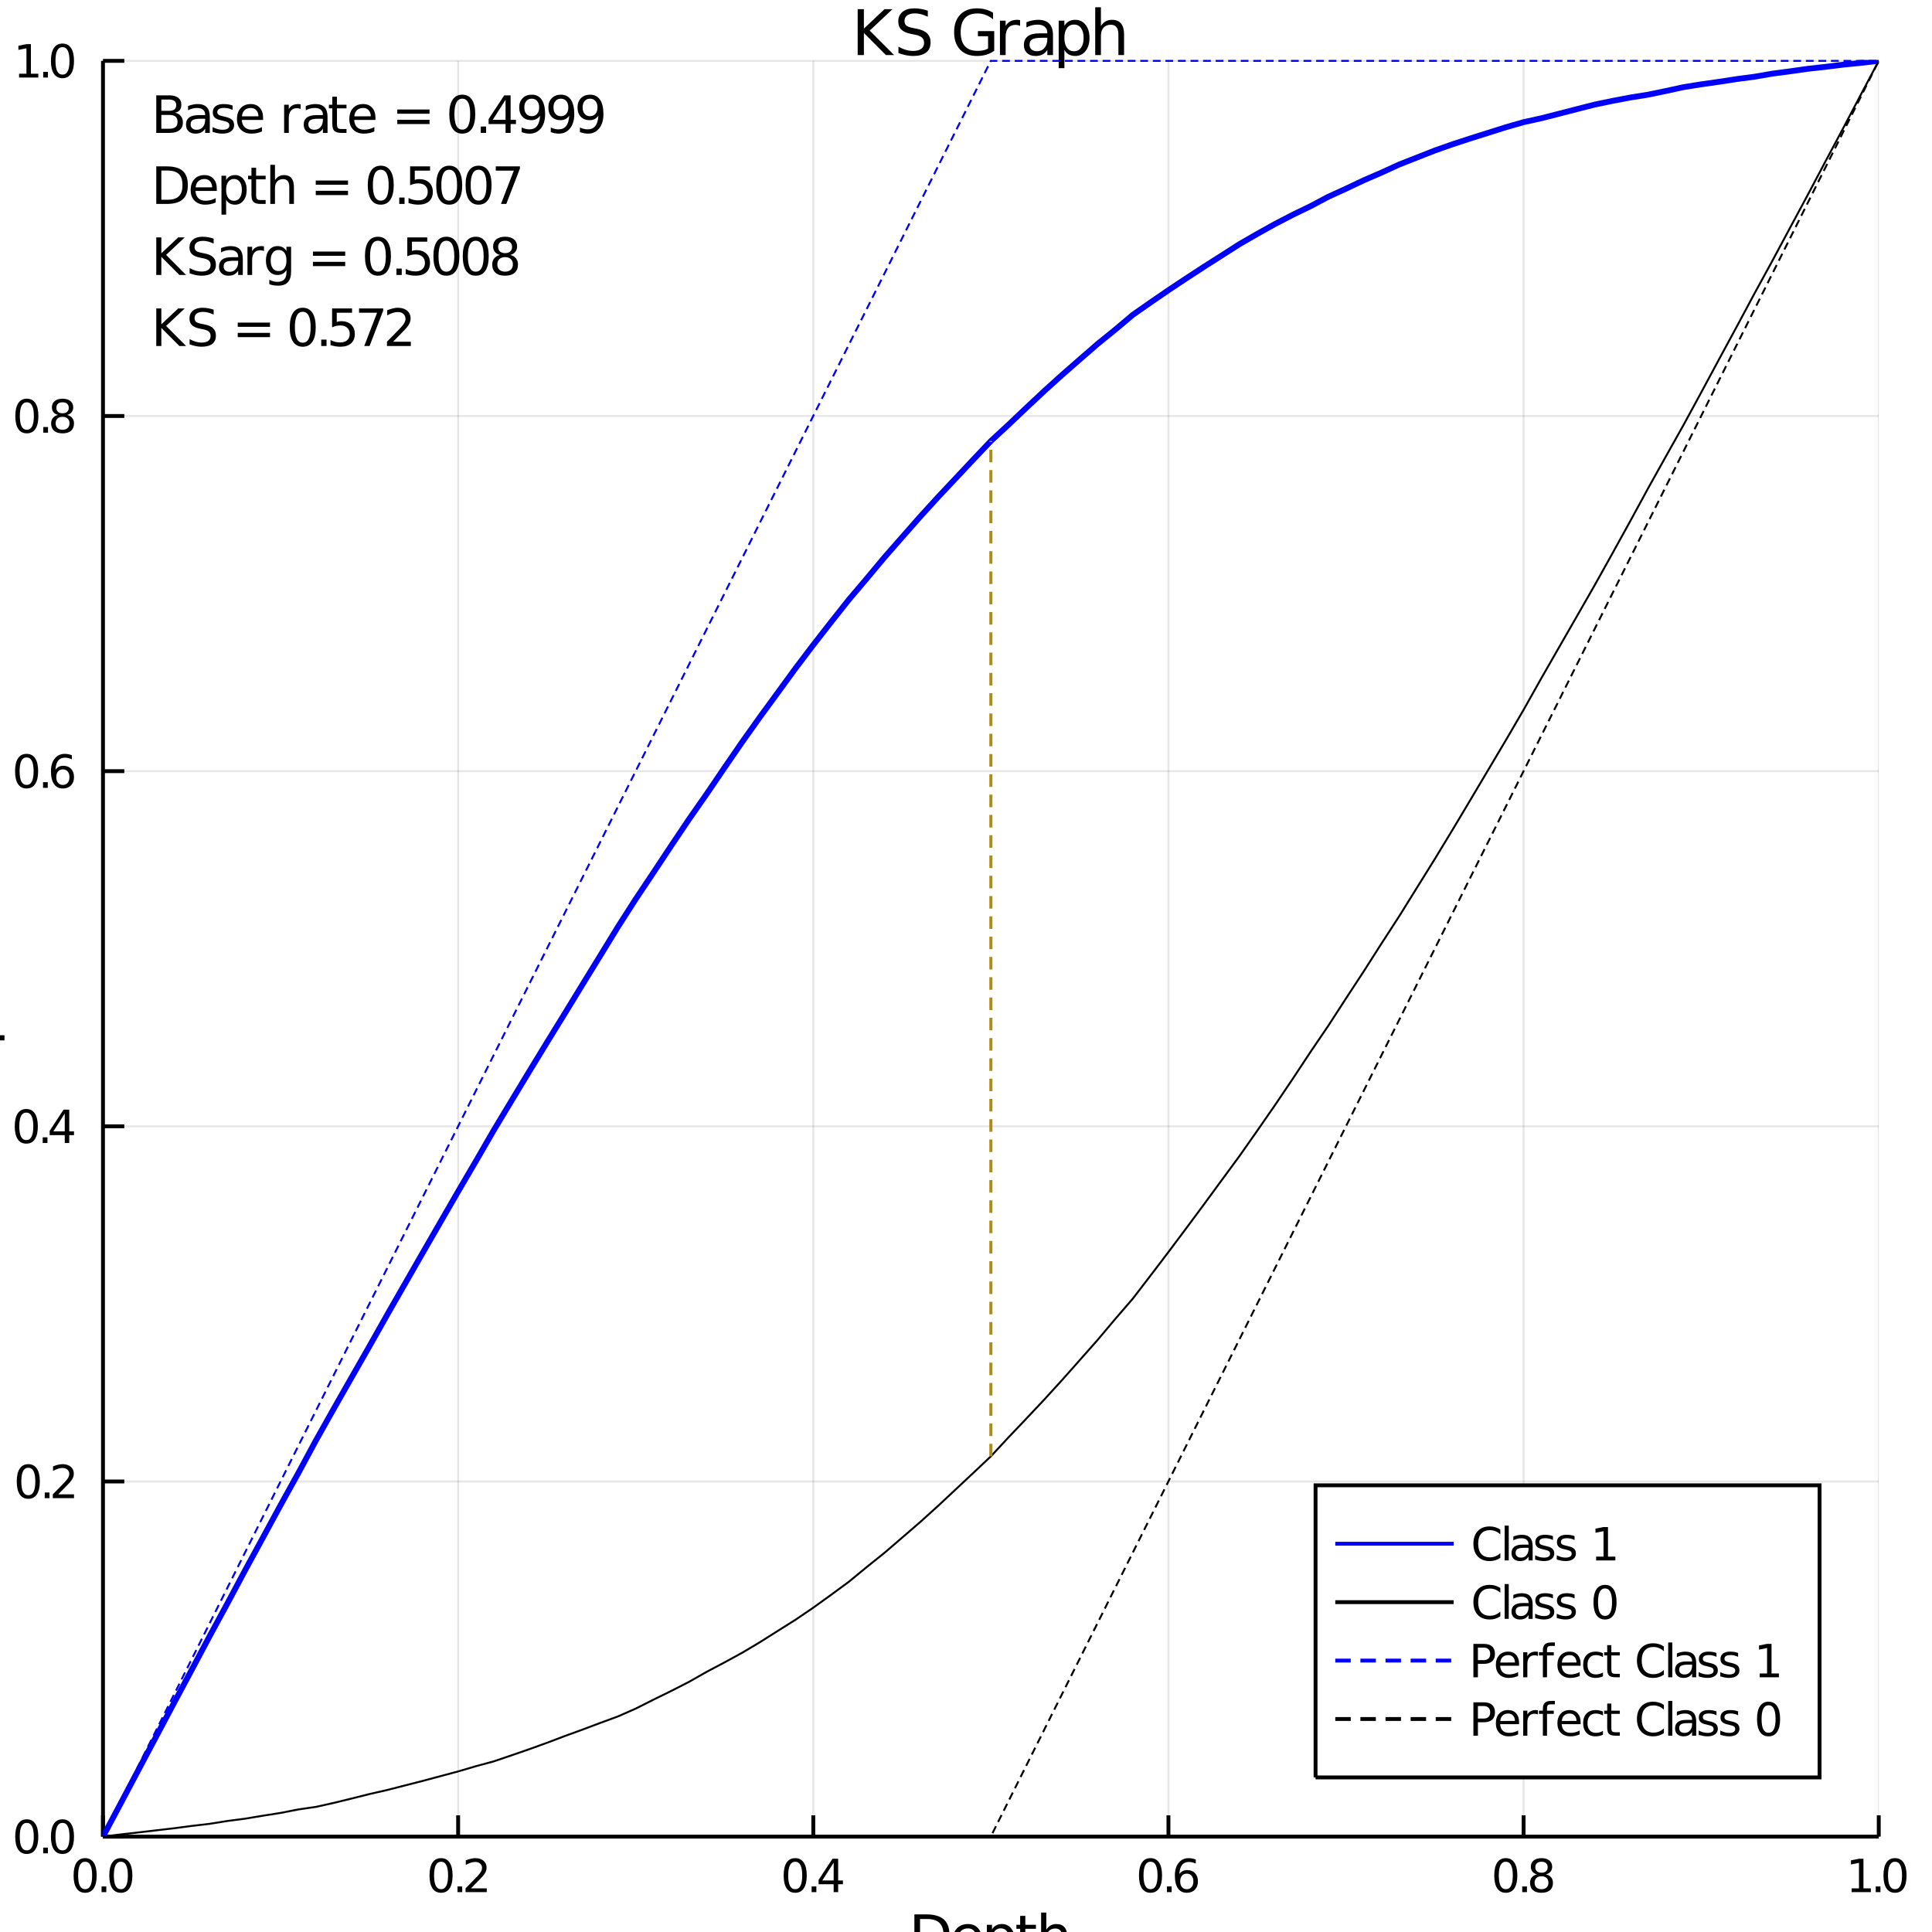 <?xml version="1.0" encoding="utf-8"?>
<svg xmlns="http://www.w3.org/2000/svg" xmlns:xlink="http://www.w3.org/1999/xlink" width="500" height="500" viewBox="0 0 2000 2000">
<rect x="0" y="0" width="2000" height="2000" fill="#333333" stroke="none"/>
<defs>
  <clipPath id="clip220">
    <rect x="0" y="0" width="2000" height="2000"/>
  </clipPath>
</defs>
<path clip-path="url(#clip220)" d="
M0 2000 L2000 2000 L2000 0 L0 0  Z
  " fill="#ffffff" fill-rule="evenodd" fill-opacity="1"/>
<defs>
  <clipPath id="clip221">
    <rect x="400" y="200" width="1401" height="1401"/>
  </clipPath>
</defs>
<path clip-path="url(#clip220)" d="
M106.614 1901.26 L1944.88 1901.26 L1944.88 62.992 L106.614 62.992  Z
  " fill="#ffffff" fill-rule="evenodd" fill-opacity="1"/>
<defs>
  <clipPath id="clip222">
    <rect x="106" y="62" width="1839" height="1839"/>
  </clipPath>
</defs>
<polyline clip-path="url(#clip222)" style="stroke:#000000; stroke-width:2; stroke-opacity:0.1; fill:none" points="
  106.614,1901.26 106.614,62.992 
  "/>
<polyline clip-path="url(#clip222)" style="stroke:#000000; stroke-width:2; stroke-opacity:0.1; fill:none" points="
  474.268,1901.26 474.268,62.992 
  "/>
<polyline clip-path="url(#clip222)" style="stroke:#000000; stroke-width:2; stroke-opacity:0.1; fill:none" points="
  841.921,1901.26 841.921,62.992 
  "/>
<polyline clip-path="url(#clip222)" style="stroke:#000000; stroke-width:2; stroke-opacity:0.1; fill:none" points="
  1209.57,1901.26 1209.57,62.992 
  "/>
<polyline clip-path="url(#clip222)" style="stroke:#000000; stroke-width:2; stroke-opacity:0.1; fill:none" points="
  1577.23,1901.26 1577.23,62.992 
  "/>
<polyline clip-path="url(#clip222)" style="stroke:#000000; stroke-width:2; stroke-opacity:0.1; fill:none" points="
  1944.88,1901.26 1944.88,62.992 
  "/>
<polyline clip-path="url(#clip220)" style="stroke:#000000; stroke-width:4; stroke-opacity:1; fill:none" points="
  106.614,1901.26 1944.88,1901.26 
  "/>
<polyline clip-path="url(#clip220)" style="stroke:#000000; stroke-width:4; stroke-opacity:1; fill:none" points="
  106.614,1901.26 106.614,1879.2 
  "/>
<polyline clip-path="url(#clip220)" style="stroke:#000000; stroke-width:4; stroke-opacity:1; fill:none" points="
  474.268,1901.26 474.268,1879.2 
  "/>
<polyline clip-path="url(#clip220)" style="stroke:#000000; stroke-width:4; stroke-opacity:1; fill:none" points="
  841.921,1901.26 841.921,1879.2 
  "/>
<polyline clip-path="url(#clip220)" style="stroke:#000000; stroke-width:4; stroke-opacity:1; fill:none" points="
  1209.57,1901.26 1209.57,1879.2 
  "/>
<polyline clip-path="url(#clip220)" style="stroke:#000000; stroke-width:4; stroke-opacity:1; fill:none" points="
  1577.23,1901.26 1577.23,1879.2 
  "/>
<polyline clip-path="url(#clip220)" style="stroke:#000000; stroke-width:4; stroke-opacity:1; fill:none" points="
  1944.88,1901.26 1944.88,1879.2 
  "/>
<path clip-path="url(#clip220)" d="M 0 0 M88.13 1927.25 Q84.519 1927.25 82.691 1930.82 Q80.885 1934.36 80.885 1941.49 Q80.885 1948.59 82.691 1952.16 Q84.519 1955.7 88.13 1955.7 Q91.765 1955.7 93.57 1952.16 Q95.399 1948.59 95.399 1941.49 Q95.399 1934.36 93.57 1930.82 Q91.765 1927.25 88.13 1927.25 M88.13 1923.55 Q93.941 1923.55 96.996 1928.15 Q100.075 1932.74 100.075 1941.49 Q100.075 1950.21 96.996 1954.82 Q93.941 1959.4 88.13 1959.4 Q82.32 1959.4 79.242 1954.82 Q76.186 1950.21 76.186 1941.49 Q76.186 1932.74 79.242 1928.15 Q82.32 1923.55 88.13 1923.55 Z" fill="#000000" fill-rule="evenodd" fill-opacity="1" /><path clip-path="url(#clip220)" d="M 0 0 M105.144 1952.85 L110.029 1952.85 L110.029 1958.73 L105.144 1958.73 L105.144 1952.85 Z" fill="#000000" fill-rule="evenodd" fill-opacity="1" /><path clip-path="url(#clip220)" d="M 0 0 M125.098 1927.25 Q121.487 1927.25 119.658 1930.82 Q117.853 1934.36 117.853 1941.49 Q117.853 1948.59 119.658 1952.16 Q121.487 1955.7 125.098 1955.7 Q128.732 1955.7 130.538 1952.16 Q132.366 1948.59 132.366 1941.49 Q132.366 1934.36 130.538 1930.82 Q128.732 1927.25 125.098 1927.25 M125.098 1923.55 Q130.908 1923.55 133.964 1928.15 Q137.042 1932.74 137.042 1941.49 Q137.042 1950.21 133.964 1954.82 Q130.908 1959.4 125.098 1959.4 Q119.288 1959.4 116.209 1954.82 Q113.153 1950.21 113.153 1941.49 Q113.153 1932.74 116.209 1928.15 Q119.288 1923.55 125.098 1923.55 Z" fill="#000000" fill-rule="evenodd" fill-opacity="1" /><path clip-path="url(#clip220)" d="M 0 0 M456.583 1927.25 Q452.972 1927.25 451.143 1930.82 Q449.337 1934.36 449.337 1941.49 Q449.337 1948.59 451.143 1952.16 Q452.972 1955.7 456.583 1955.7 Q460.217 1955.7 462.022 1952.16 Q463.851 1948.59 463.851 1941.49 Q463.851 1934.36 462.022 1930.82 Q460.217 1927.25 456.583 1927.25 M456.583 1923.55 Q462.393 1923.55 465.448 1928.15 Q468.527 1932.74 468.527 1941.49 Q468.527 1950.21 465.448 1954.82 Q462.393 1959.4 456.583 1959.4 Q450.772 1959.4 447.694 1954.82 Q444.638 1950.21 444.638 1941.49 Q444.638 1932.74 447.694 1928.15 Q450.772 1923.55 456.583 1923.55 Z" fill="#000000" fill-rule="evenodd" fill-opacity="1" /><path clip-path="url(#clip220)" d="M 0 0 M473.596 1952.85 L478.481 1952.85 L478.481 1958.73 L473.596 1958.73 L473.596 1952.85 Z" fill="#000000" fill-rule="evenodd" fill-opacity="1" /><path clip-path="url(#clip220)" d="M 0 0 M487.578 1954.8 L503.897 1954.8 L503.897 1958.73 L481.953 1958.73 L481.953 1954.8 Q484.615 1952.04 489.198 1947.41 Q493.805 1942.76 494.985 1941.42 Q497.231 1938.89 498.11 1937.16 Q499.013 1935.4 499.013 1933.71 Q499.013 1930.95 497.069 1929.22 Q495.147 1927.48 492.045 1927.48 Q489.846 1927.48 487.393 1928.25 Q484.962 1929.01 482.184 1930.56 L482.184 1925.84 Q485.008 1924.7 487.462 1924.13 Q489.916 1923.55 491.953 1923.55 Q497.323 1923.55 500.518 1926.23 Q503.712 1928.92 503.712 1933.41 Q503.712 1935.54 502.902 1937.46 Q502.115 1939.36 500.008 1941.95 Q499.43 1942.62 496.328 1945.84 Q493.226 1949.03 487.578 1954.8 Z" fill="#000000" fill-rule="evenodd" fill-opacity="1" /><path clip-path="url(#clip220)" d="M 0 0 M823.195 1927.25 Q819.583 1927.25 817.755 1930.82 Q815.949 1934.36 815.949 1941.49 Q815.949 1948.59 817.755 1952.16 Q819.583 1955.7 823.195 1955.7 Q826.829 1955.7 828.634 1952.16 Q830.463 1948.59 830.463 1941.49 Q830.463 1934.36 828.634 1930.82 Q826.829 1927.25 823.195 1927.25 M823.195 1923.55 Q829.005 1923.55 832.06 1928.15 Q835.139 1932.74 835.139 1941.49 Q835.139 1950.21 832.06 1954.82 Q829.005 1959.4 823.195 1959.4 Q817.384 1959.4 814.306 1954.82 Q811.25 1950.21 811.25 1941.49 Q811.25 1932.74 814.306 1928.15 Q817.384 1923.55 823.195 1923.55 Z" fill="#000000" fill-rule="evenodd" fill-opacity="1" /><path clip-path="url(#clip220)" d="M 0 0 M840.208 1952.85 L845.093 1952.85 L845.093 1958.73 L840.208 1958.73 L840.208 1952.85 Z" fill="#000000" fill-rule="evenodd" fill-opacity="1" /><path clip-path="url(#clip220)" d="M 0 0 M863.009 1928.25 L851.204 1946.69 L863.009 1946.69 L863.009 1928.25 M861.782 1924.17 L867.662 1924.17 L867.662 1946.69 L872.592 1946.69 L872.592 1950.58 L867.662 1950.58 L867.662 1958.73 L863.009 1958.73 L863.009 1950.58 L847.407 1950.58 L847.407 1946.07 L861.782 1924.17 Z" fill="#000000" fill-rule="evenodd" fill-opacity="1" /><path clip-path="url(#clip220)" d="M 0 0 M1191.01 1927.25 Q1187.4 1927.25 1185.57 1930.82 Q1183.76 1934.36 1183.76 1941.49 Q1183.76 1948.59 1185.57 1952.16 Q1187.4 1955.7 1191.01 1955.7 Q1194.64 1955.7 1196.45 1952.16 Q1198.28 1948.59 1198.28 1941.49 Q1198.28 1934.36 1196.45 1930.82 Q1194.64 1927.25 1191.01 1927.25 M1191.01 1923.55 Q1196.82 1923.55 1199.88 1928.15 Q1202.95 1932.74 1202.95 1941.49 Q1202.95 1950.21 1199.88 1954.82 Q1196.82 1959.4 1191.01 1959.4 Q1185.2 1959.4 1182.12 1954.82 Q1179.07 1950.21 1179.07 1941.49 Q1179.07 1932.74 1182.12 1928.15 Q1185.2 1923.55 1191.01 1923.55 Z" fill="#000000" fill-rule="evenodd" fill-opacity="1" /><path clip-path="url(#clip220)" d="M 0 0 M1208.02 1952.85 L1212.91 1952.85 L1212.91 1958.73 L1208.02 1958.73 L1208.02 1952.85 Z" fill="#000000" fill-rule="evenodd" fill-opacity="1" /><path clip-path="url(#clip220)" d="M 0 0 M1228.56 1939.59 Q1225.41 1939.59 1223.56 1941.74 Q1221.73 1943.89 1221.73 1947.64 Q1221.73 1951.37 1223.56 1953.55 Q1225.41 1955.7 1228.56 1955.7 Q1231.7 1955.7 1233.53 1953.55 Q1235.38 1951.37 1235.38 1947.64 Q1235.38 1943.89 1233.53 1941.74 Q1231.7 1939.59 1228.56 1939.59 M1237.84 1924.94 L1237.84 1929.19 Q1236.08 1928.36 1234.27 1927.92 Q1232.49 1927.48 1230.73 1927.48 Q1226.1 1927.48 1223.65 1930.61 Q1221.22 1933.73 1220.87 1940.05 Q1222.24 1938.04 1224.3 1936.97 Q1226.36 1935.88 1228.83 1935.88 Q1234.04 1935.88 1237.05 1939.06 Q1240.08 1942.2 1240.08 1947.64 Q1240.08 1952.97 1236.94 1956.19 Q1233.79 1959.4 1228.56 1959.4 Q1222.56 1959.4 1219.39 1954.82 Q1216.22 1950.21 1216.22 1941.49 Q1216.22 1933.29 1220.11 1928.43 Q1224 1923.55 1230.55 1923.55 Q1232.31 1923.55 1234.09 1923.89 Q1235.89 1924.24 1237.84 1924.94 Z" fill="#000000" fill-rule="evenodd" fill-opacity="1" /><path clip-path="url(#clip220)" d="M 0 0 M1558.79 1927.25 Q1555.18 1927.25 1553.35 1930.82 Q1551.55 1934.36 1551.55 1941.49 Q1551.55 1948.59 1553.35 1952.16 Q1555.18 1955.7 1558.79 1955.7 Q1562.43 1955.7 1564.23 1952.16 Q1566.06 1948.59 1566.06 1941.49 Q1566.06 1934.36 1564.23 1930.82 Q1562.43 1927.25 1558.79 1927.25 M1558.79 1923.55 Q1564.6 1923.55 1567.66 1928.15 Q1570.74 1932.74 1570.74 1941.49 Q1570.74 1950.21 1567.66 1954.82 Q1564.6 1959.4 1558.79 1959.4 Q1552.98 1959.4 1549.9 1954.82 Q1546.85 1950.21 1546.85 1941.49 Q1546.85 1932.74 1549.9 1928.15 Q1552.98 1923.55 1558.79 1923.55 Z" fill="#000000" fill-rule="evenodd" fill-opacity="1" /><path clip-path="url(#clip220)" d="M 0 0 M1575.8 1952.85 L1580.69 1952.85 L1580.69 1958.73 L1575.8 1958.73 L1575.8 1952.85 Z" fill="#000000" fill-rule="evenodd" fill-opacity="1" /><path clip-path="url(#clip220)" d="M 0 0 M1595.76 1942.32 Q1592.43 1942.32 1590.5 1944.1 Q1588.61 1945.88 1588.61 1949.01 Q1588.61 1952.13 1590.5 1953.92 Q1592.43 1955.7 1595.76 1955.7 Q1599.09 1955.7 1601.01 1953.92 Q1602.93 1952.11 1602.93 1949.01 Q1602.93 1945.88 1601.01 1944.1 Q1599.11 1942.32 1595.76 1942.32 M1591.08 1940.33 Q1588.07 1939.59 1586.38 1937.53 Q1584.72 1935.47 1584.72 1932.51 Q1584.72 1928.36 1587.66 1925.95 Q1590.62 1923.55 1595.76 1923.55 Q1600.92 1923.55 1603.86 1925.95 Q1606.8 1928.36 1606.8 1932.51 Q1606.8 1935.47 1605.11 1937.53 Q1603.44 1939.59 1600.46 1940.33 Q1603.84 1941.12 1605.71 1943.41 Q1607.61 1945.7 1607.61 1949.01 Q1607.61 1954.03 1604.53 1956.72 Q1601.48 1959.4 1595.76 1959.4 Q1590.04 1959.4 1586.96 1956.72 Q1583.91 1954.03 1583.91 1949.01 Q1583.91 1945.7 1585.8 1943.41 Q1587.7 1941.12 1591.08 1940.33 M1589.37 1932.94 Q1589.37 1935.63 1591.04 1937.13 Q1592.73 1938.64 1595.76 1938.64 Q1598.77 1938.64 1600.46 1937.13 Q1602.17 1935.63 1602.17 1932.94 Q1602.17 1930.26 1600.46 1928.76 Q1598.77 1927.25 1595.76 1927.25 Q1592.73 1927.25 1591.04 1928.76 Q1589.37 1930.26 1589.37 1932.94 Z" fill="#000000" fill-rule="evenodd" fill-opacity="1" /><path clip-path="url(#clip220)" d="M 0 0 M1916.78 1954.8 L1924.42 1954.8 L1924.42 1928.43 L1916.11 1930.1 L1916.11 1925.84 L1924.37 1924.17 L1929.05 1924.17 L1929.05 1954.8 L1936.69 1954.8 L1936.69 1958.73 L1916.78 1958.73 L1916.78 1954.8 Z" fill="#000000" fill-rule="evenodd" fill-opacity="1" /><path clip-path="url(#clip220)" d="M 0 0 M1941.76 1952.85 L1946.64 1952.85 L1946.64 1958.73 L1941.76 1958.73 L1941.76 1952.85 Z" fill="#000000" fill-rule="evenodd" fill-opacity="1" /><path clip-path="url(#clip220)" d="M 0 0 M1961.71 1927.25 Q1958.1 1927.25 1956.27 1930.82 Q1954.47 1934.36 1954.47 1941.49 Q1954.47 1948.59 1956.27 1952.16 Q1958.1 1955.7 1961.71 1955.7 Q1965.34 1955.7 1967.15 1952.16 Q1968.98 1948.59 1968.98 1941.49 Q1968.98 1934.36 1967.15 1930.82 Q1965.34 1927.25 1961.71 1927.25 M1961.71 1923.55 Q1967.52 1923.55 1970.58 1928.15 Q1973.65 1932.74 1973.65 1941.49 Q1973.65 1950.21 1970.58 1954.82 Q1967.52 1959.4 1961.71 1959.4 Q1955.9 1959.4 1952.82 1954.82 Q1949.77 1950.21 1949.77 1941.49 Q1949.77 1932.74 1952.82 1928.15 Q1955.9 1923.55 1961.71 1923.55 Z" fill="#000000" fill-rule="evenodd" fill-opacity="1" /><path clip-path="url(#clip220)" d="M 0 0 M952.427 1986.54 L952.427 2020.14 L959.487 2020.14 Q968.428 2020.14 972.565 2016.09 Q976.732 2012.03 976.732 2003.3 Q976.732 1994.62 972.565 1990.59 Q968.428 1986.54 959.487 1986.54 L952.427 1986.54 M946.582 1981.74 L958.59 1981.74 Q971.148 1981.74 977.021 1986.98 Q982.895 1992.19 982.895 2003.3 Q982.895 2014.47 976.993 2019.7 Q971.09 2024.94 958.59 2024.94 L946.582 2024.94 L946.582 1981.74 Z" fill="#000000" fill-rule="evenodd" fill-opacity="1" /><path clip-path="url(#clip220)" d="M 0 0 M1016.2 2007.41 L1016.2 2010.01 L991.72 2010.01 Q992.068 2015.51 995.019 2018.4 Q997.999 2021.27 1003.29 2021.27 Q1006.36 2021.27 1009.23 2020.51 Q1012.12 2019.76 1014.96 2018.26 L1014.96 2023.29 Q1012.09 2024.51 1009.08 2025.14 Q1006.07 2025.78 1002.98 2025.78 Q995.222 2025.78 990.679 2021.27 Q986.165 2016.75 986.165 2009.05 Q986.165 2001.1 990.447 1996.44 Q994.759 1991.75 1002.05 1991.75 Q1008.59 1991.75 1012.38 1995.98 Q1016.2 2000.17 1016.2 2007.41 M1010.88 2005.84 Q1010.82 2001.47 1008.42 1998.87 Q1006.04 1996.27 1002.11 1996.27 Q997.652 1996.27 994.961 1998.78 Q992.299 2001.3 991.894 2005.87 L1010.88 2005.84 Z" fill="#000000" fill-rule="evenodd" fill-opacity="1" /><path clip-path="url(#clip220)" d="M 0 0 M1026.93 2020.08 L1026.93 2037.27 L1021.58 2037.27 L1021.58 1992.53 L1026.93 1992.53 L1026.93 1997.45 Q1028.61 1994.56 1031.16 1993.17 Q1033.73 1991.75 1037.29 1991.75 Q1043.2 1991.75 1046.87 1996.44 Q1050.57 2001.13 1050.57 2008.77 Q1050.57 2016.4 1046.87 2021.09 Q1043.2 2025.78 1037.29 2025.78 Q1033.73 2025.78 1031.16 2024.39 Q1028.61 2022.97 1026.93 2020.08 M1045.05 2008.77 Q1045.05 2002.89 1042.62 1999.56 Q1040.22 1996.21 1035.99 1996.21 Q1031.77 1996.21 1029.34 1999.56 Q1026.93 2002.89 1026.93 2008.77 Q1026.93 2014.64 1029.34 2018 Q1031.77 2021.32 1035.99 2021.32 Q1040.22 2021.32 1042.62 2018 Q1045.05 2014.64 1045.05 2008.77 Z" fill="#000000" fill-rule="evenodd" fill-opacity="1" /><path clip-path="url(#clip220)" d="M 0 0 M1061.42 1983.33 L1061.42 1992.53 L1072.39 1992.53 L1072.39 1996.67 L1061.42 1996.67 L1061.42 2014.26 Q1061.42 2018.23 1062.5 2019.36 Q1063.6 2020.48 1066.92 2020.48 L1072.39 2020.48 L1072.39 2024.94 L1066.92 2024.94 Q1060.76 2024.94 1058.42 2022.65 Q1056.07 2020.34 1056.07 2014.26 L1056.07 1996.67 L1052.17 1996.67 L1052.17 1992.53 L1056.07 1992.53 L1056.07 1983.33 L1061.42 1983.33 Z" fill="#000000" fill-rule="evenodd" fill-opacity="1" /><path clip-path="url(#clip220)" d="M 0 0 M1104.91 2005.38 L1104.91 2024.94 L1099.59 2024.94 L1099.59 2005.55 Q1099.59 2000.95 1097.8 1998.67 Q1096 1996.38 1092.41 1996.38 Q1088.1 1996.38 1085.61 1999.13 Q1083.13 2001.88 1083.13 2006.62 L1083.13 2024.94 L1077.77 2024.94 L1077.77 1979.92 L1083.13 1979.92 L1083.13 1997.57 Q1085.04 1994.64 1087.61 1993.2 Q1090.22 1991.75 1093.6 1991.75 Q1099.19 1991.75 1102.05 1995.22 Q1104.91 1998.67 1104.91 2005.38 Z" fill="#000000" fill-rule="evenodd" fill-opacity="1" /><polyline clip-path="url(#clip222)" style="stroke:#000000; stroke-width:2; stroke-opacity:0.1; fill:none" points="
  106.614,1901.26 1944.88,1901.26 
  "/>
<polyline clip-path="url(#clip222)" style="stroke:#000000; stroke-width:2; stroke-opacity:0.1; fill:none" points="
  106.614,1533.61 1944.88,1533.61 
  "/>
<polyline clip-path="url(#clip222)" style="stroke:#000000; stroke-width:2; stroke-opacity:0.1; fill:none" points="
  106.614,1165.95 1944.88,1165.95 
  "/>
<polyline clip-path="url(#clip222)" style="stroke:#000000; stroke-width:2; stroke-opacity:0.1; fill:none" points="
  106.614,798.299 1944.88,798.299 
  "/>
<polyline clip-path="url(#clip222)" style="stroke:#000000; stroke-width:2; stroke-opacity:0.1; fill:none" points="
  106.614,430.646 1944.88,430.646 
  "/>
<polyline clip-path="url(#clip222)" style="stroke:#000000; stroke-width:2; stroke-opacity:0.1; fill:none" points="
  106.614,62.992 1944.88,62.992 
  "/>
<polyline clip-path="url(#clip220)" style="stroke:#000000; stroke-width:4; stroke-opacity:1; fill:none" points="
  106.614,1901.26 106.614,62.992 
  "/>
<polyline clip-path="url(#clip220)" style="stroke:#000000; stroke-width:4; stroke-opacity:1; fill:none" points="
  106.614,1901.26 128.673,1901.26 
  "/>
<polyline clip-path="url(#clip220)" style="stroke:#000000; stroke-width:4; stroke-opacity:1; fill:none" points="
  106.614,1533.61 128.673,1533.61 
  "/>
<polyline clip-path="url(#clip220)" style="stroke:#000000; stroke-width:4; stroke-opacity:1; fill:none" points="
  106.614,1165.95 128.673,1165.95 
  "/>
<polyline clip-path="url(#clip220)" style="stroke:#000000; stroke-width:4; stroke-opacity:1; fill:none" points="
  106.614,798.299 128.673,798.299 
  "/>
<polyline clip-path="url(#clip220)" style="stroke:#000000; stroke-width:4; stroke-opacity:1; fill:none" points="
  106.614,430.646 128.673,430.646 
  "/>
<polyline clip-path="url(#clip220)" style="stroke:#000000; stroke-width:4; stroke-opacity:1; fill:none" points="
  106.614,62.992 128.673,62.992 
  "/>
<path clip-path="url(#clip220)" d="M 0 0 M27.702 1887.06 Q24.091 1887.06 22.263 1890.62 Q20.457 1894.16 20.457 1901.29 Q20.457 1908.4 22.263 1911.97 Q24.091 1915.51 27.702 1915.51 Q31.337 1915.51 33.142 1911.97 Q34.971 1908.4 34.971 1901.29 Q34.971 1894.16 33.142 1890.62 Q31.337 1887.06 27.702 1887.06 M27.702 1883.35 Q33.513 1883.35 36.568 1887.96 Q39.647 1892.54 39.647 1901.29 Q39.647 1910.02 36.568 1914.63 Q33.513 1919.21 27.702 1919.21 Q21.892 1919.21 18.814 1914.63 Q15.758 1910.02 15.758 1901.29 Q15.758 1892.54 18.814 1887.96 Q21.892 1883.35 27.702 1883.35 Z" fill="#000000" fill-rule="evenodd" fill-opacity="1" /><path clip-path="url(#clip220)" d="M 0 0 M44.716 1912.66 L49.6 1912.66 L49.6 1918.54 L44.716 1918.54 L44.716 1912.66 Z" fill="#000000" fill-rule="evenodd" fill-opacity="1" /><path clip-path="url(#clip220)" d="M 0 0 M64.67 1887.06 Q61.059 1887.06 59.23 1890.62 Q57.425 1894.16 57.425 1901.29 Q57.425 1908.4 59.23 1911.97 Q61.059 1915.51 64.67 1915.51 Q68.304 1915.51 70.11 1911.97 Q71.938 1908.4 71.938 1901.29 Q71.938 1894.16 70.11 1890.62 Q68.304 1887.06 64.67 1887.06 M64.67 1883.35 Q70.48 1883.35 73.535 1887.96 Q76.614 1892.54 76.614 1901.29 Q76.614 1910.02 73.535 1914.63 Q70.48 1919.21 64.67 1919.21 Q58.86 1919.21 55.781 1914.63 Q52.725 1910.02 52.725 1901.29 Q52.725 1892.54 55.781 1887.96 Q58.86 1883.35 64.67 1883.35 Z" fill="#000000" fill-rule="evenodd" fill-opacity="1" /><path clip-path="url(#clip220)" d="M 0 0 M29.3 1519.4 Q25.689 1519.4 23.86 1522.97 Q22.054 1526.51 22.054 1533.64 Q22.054 1540.75 23.86 1544.31 Q25.689 1547.85 29.3 1547.85 Q32.934 1547.85 34.739 1544.31 Q36.568 1540.75 36.568 1533.64 Q36.568 1526.51 34.739 1522.97 Q32.934 1519.4 29.3 1519.4 M29.3 1515.7 Q35.11 1515.7 38.165 1520.31 Q41.244 1524.89 41.244 1533.64 Q41.244 1542.37 38.165 1546.97 Q35.11 1551.56 29.3 1551.56 Q23.489 1551.56 20.411 1546.97 Q17.355 1542.37 17.355 1533.64 Q17.355 1524.89 20.411 1520.31 Q23.489 1515.7 29.3 1515.7 Z" fill="#000000" fill-rule="evenodd" fill-opacity="1" /><path clip-path="url(#clip220)" d="M 0 0 M46.313 1545.01 L51.198 1545.01 L51.198 1550.89 L46.313 1550.89 L46.313 1545.01 Z" fill="#000000" fill-rule="evenodd" fill-opacity="1" /><path clip-path="url(#clip220)" d="M 0 0 M60.295 1546.95 L76.614 1546.95 L76.614 1550.89 L54.67 1550.89 L54.67 1546.95 Q57.332 1544.2 61.915 1539.57 Q66.522 1534.91 67.702 1533.57 Q69.948 1531.05 70.827 1529.31 Q71.73 1527.55 71.73 1525.86 Q71.73 1523.11 69.785 1521.37 Q67.864 1519.64 64.762 1519.64 Q62.563 1519.64 60.11 1520.4 Q57.679 1521.16 54.901 1522.72 L54.901 1517.99 Q57.725 1516.86 60.179 1516.28 Q62.633 1515.7 64.67 1515.7 Q70.04 1515.7 73.235 1518.39 Q76.429 1521.07 76.429 1525.56 Q76.429 1527.69 75.619 1529.61 Q74.832 1531.51 72.725 1534.1 Q72.147 1534.78 69.045 1537.99 Q65.943 1541.19 60.295 1546.95 Z" fill="#000000" fill-rule="evenodd" fill-opacity="1" /><path clip-path="url(#clip220)" d="M 0 0 M27.216 1151.75 Q23.605 1151.75 21.776 1155.32 Q19.971 1158.86 19.971 1165.99 Q19.971 1173.09 21.776 1176.66 Q23.605 1180.2 27.216 1180.2 Q30.851 1180.2 32.656 1176.66 Q34.485 1173.09 34.485 1165.99 Q34.485 1158.86 32.656 1155.32 Q30.851 1151.75 27.216 1151.75 M27.216 1148.05 Q33.026 1148.05 36.082 1152.65 Q39.161 1157.24 39.161 1165.99 Q39.161 1174.71 36.082 1179.32 Q33.026 1183.9 27.216 1183.9 Q21.406 1183.9 18.327 1179.32 Q15.272 1174.71 15.272 1165.99 Q15.272 1157.24 18.327 1152.65 Q21.406 1148.05 27.216 1148.05 Z" fill="#000000" fill-rule="evenodd" fill-opacity="1" /><path clip-path="url(#clip220)" d="M 0 0 M44.23 1177.35 L49.114 1177.35 L49.114 1183.23 L44.23 1183.23 L44.23 1177.35 Z" fill="#000000" fill-rule="evenodd" fill-opacity="1" /><path clip-path="url(#clip220)" d="M 0 0 M67.031 1152.75 L55.225 1171.2 L67.031 1171.2 L67.031 1152.75 M65.804 1148.67 L71.684 1148.67 L71.684 1171.2 L76.614 1171.2 L76.614 1175.08 L71.684 1175.08 L71.684 1183.23 L67.031 1183.23 L67.031 1175.08 L51.429 1175.08 L51.429 1170.57 L65.804 1148.67 Z" fill="#000000" fill-rule="evenodd" fill-opacity="1" /><path clip-path="url(#clip220)" d="M 0 0 M27.54 784.098 Q23.929 784.098 22.101 787.663 Q20.295 791.204 20.295 798.334 Q20.295 805.44 22.101 809.005 Q23.929 812.547 27.54 812.547 Q31.175 812.547 32.98 809.005 Q34.809 805.44 34.809 798.334 Q34.809 791.204 32.98 787.663 Q31.175 784.098 27.54 784.098 M27.54 780.394 Q33.35 780.394 36.406 785.001 Q39.485 789.584 39.485 798.334 Q39.485 807.061 36.406 811.667 Q33.35 816.251 27.54 816.251 Q21.73 816.251 18.651 811.667 Q15.596 807.061 15.596 798.334 Q15.596 789.584 18.651 785.001 Q21.73 780.394 27.54 780.394 Z" fill="#000000" fill-rule="evenodd" fill-opacity="1" /><path clip-path="url(#clip220)" d="M 0 0 M44.554 809.7 L49.438 809.7 L49.438 815.579 L44.554 815.579 L44.554 809.7 Z" fill="#000000" fill-rule="evenodd" fill-opacity="1" /><path clip-path="url(#clip220)" d="M 0 0 M65.087 796.436 Q61.938 796.436 60.087 798.589 Q58.258 800.741 58.258 804.491 Q58.258 808.218 60.087 810.394 Q61.938 812.547 65.087 812.547 Q68.235 812.547 70.063 810.394 Q71.915 808.218 71.915 804.491 Q71.915 800.741 70.063 798.589 Q68.235 796.436 65.087 796.436 M74.369 781.783 L74.369 786.042 Q72.61 785.209 70.804 784.769 Q69.022 784.329 67.262 784.329 Q62.633 784.329 60.179 787.454 Q57.748 790.579 57.401 796.899 Q58.767 794.885 60.827 793.82 Q62.887 792.732 65.364 792.732 Q70.573 792.732 73.582 795.903 Q76.614 799.052 76.614 804.491 Q76.614 809.815 73.466 813.033 Q70.318 816.251 65.087 816.251 Q59.091 816.251 55.92 811.667 Q52.749 807.061 52.749 798.334 Q52.749 790.14 56.637 785.278 Q60.526 780.394 67.077 780.394 Q68.836 780.394 70.619 780.741 Q72.424 781.089 74.369 781.783 Z" fill="#000000" fill-rule="evenodd" fill-opacity="1" /><path clip-path="url(#clip220)" d="M 0 0 M27.795 416.444 Q24.184 416.444 22.355 420.009 Q20.55 423.551 20.55 430.68 Q20.55 437.787 22.355 441.352 Q24.184 444.893 27.795 444.893 Q31.429 444.893 33.235 441.352 Q35.063 437.787 35.063 430.68 Q35.063 423.551 33.235 420.009 Q31.429 416.444 27.795 416.444 M27.795 412.741 Q33.605 412.741 36.661 417.347 Q39.739 421.93 39.739 430.68 Q39.739 439.407 36.661 444.014 Q33.605 448.597 27.795 448.597 Q21.985 448.597 18.906 444.014 Q15.851 439.407 15.851 430.68 Q15.851 421.93 18.906 417.347 Q21.985 412.741 27.795 412.741 Z" fill="#000000" fill-rule="evenodd" fill-opacity="1" /><path clip-path="url(#clip220)" d="M 0 0 M44.809 442.046 L49.693 442.046 L49.693 447.926 L44.809 447.926 L44.809 442.046 Z" fill="#000000" fill-rule="evenodd" fill-opacity="1" /><path clip-path="url(#clip220)" d="M 0 0 M64.762 431.514 Q61.429 431.514 59.508 433.296 Q57.61 435.079 57.61 438.203 Q57.61 441.328 59.508 443.111 Q61.429 444.893 64.762 444.893 Q68.096 444.893 70.017 443.111 Q71.938 441.305 71.938 438.203 Q71.938 435.079 70.017 433.296 Q68.119 431.514 64.762 431.514 M60.087 429.523 Q57.077 428.782 55.387 426.722 Q53.721 424.662 53.721 421.699 Q53.721 417.555 56.661 415.148 Q59.623 412.741 64.762 412.741 Q69.924 412.741 72.864 415.148 Q75.804 417.555 75.804 421.699 Q75.804 424.662 74.114 426.722 Q72.448 428.782 69.461 429.523 Q72.841 430.31 74.716 432.602 Q76.614 434.893 76.614 438.203 Q76.614 443.227 73.535 445.912 Q70.48 448.597 64.762 448.597 Q59.045 448.597 55.966 445.912 Q52.911 443.227 52.911 438.203 Q52.911 434.893 54.809 432.602 Q56.707 430.31 60.087 429.523 M58.373 422.139 Q58.373 424.824 60.04 426.329 Q61.73 427.833 64.762 427.833 Q67.772 427.833 69.461 426.329 Q71.174 424.824 71.174 422.139 Q71.174 419.454 69.461 417.949 Q67.772 416.444 64.762 416.444 Q61.73 416.444 60.04 417.949 Q58.373 419.454 58.373 422.139 Z" fill="#000000" fill-rule="evenodd" fill-opacity="1" /><path clip-path="url(#clip220)" d="M 0 0 M19.739 76.337 L27.378 76.337 L27.378 49.971 L19.068 51.638 L19.068 47.379 L27.332 45.712 L32.008 45.712 L32.008 76.337 L39.647 76.337 L39.647 80.272 L19.739 80.272 L19.739 76.337 Z" fill="#000000" fill-rule="evenodd" fill-opacity="1" /><path clip-path="url(#clip220)" d="M 0 0 M44.716 74.392 L49.6 74.392 L49.6 80.272 L44.716 80.272 L44.716 74.392 Z" fill="#000000" fill-rule="evenodd" fill-opacity="1" /><path clip-path="url(#clip220)" d="M 0 0 M64.67 48.791 Q61.059 48.791 59.23 52.356 Q57.425 55.897 57.425 63.027 Q57.425 70.133 59.23 73.698 Q61.059 77.24 64.67 77.24 Q68.304 77.24 70.11 73.698 Q71.938 70.133 71.938 63.027 Q71.938 55.897 70.11 52.356 Q68.304 48.791 64.67 48.791 M64.67 45.087 Q70.48 45.087 73.535 49.694 Q76.614 54.277 76.614 63.027 Q76.614 71.754 73.535 76.36 Q70.48 80.943 64.67 80.943 Q58.86 80.943 55.781 76.36 Q52.725 71.754 52.725 63.027 Q52.725 54.277 55.781 49.694 Q58.86 45.087 64.67 45.087 Z" fill="#000000" fill-rule="evenodd" fill-opacity="1" /><path clip-path="url(#clip220)" d="M 0 0 M-50.888 1162.93 L-50.888 1135.61 L-45.969 1135.61 L-45.969 1157.08 L-33.18 1157.08 L-33.18 1136.51 L-28.261 1136.51 L-28.261 1157.08 L-12.607 1157.08 L-12.607 1135.09 L-7.688 1135.09 L-7.688 1162.93 L-50.888 1162.93 Z" fill="#000000" fill-rule="evenodd" fill-opacity="1" /><path clip-path="url(#clip220)" d="M 0 0 M-33.874 1104.28 Q-37.462 1102.28 -39.169 1099.5 Q-40.877 1096.72 -40.877 1092.96 Q-40.877 1087.9 -37.318 1085.15 Q-33.788 1082.4 -27.248 1082.4 L-7.688 1082.4 L-7.688 1087.75 L-27.075 1087.75 Q-31.733 1087.75 -33.99 1089.4 Q-36.247 1091.05 -36.247 1094.44 Q-36.247 1098.58 -33.498 1100.98 Q-30.749 1103.38 -26.004 1103.38 L-7.688 1103.38 L-7.688 1108.73 L-27.075 1108.73 Q-31.762 1108.73 -33.99 1110.38 Q-36.247 1112.03 -36.247 1115.47 Q-36.247 1119.55 -33.469 1121.95 Q-30.72 1124.36 -26.004 1124.36 L-7.688 1124.36 L-7.688 1129.71 L-40.095 1129.71 L-40.095 1124.36 L-35.061 1124.36 Q-38.041 1122.53 -39.459 1119.99 Q-40.877 1117.44 -40.877 1113.94 Q-40.877 1110.41 -39.083 1107.95 Q-37.289 1105.46 -33.874 1104.28 Z" fill="#000000" fill-rule="evenodd" fill-opacity="1" /><path clip-path="url(#clip220)" d="M 0 0 M-12.549 1071.67 L4.638 1071.67 L4.638 1077.02 L-40.095 1077.02 L-40.095 1071.67 L-35.176 1071.67 Q-38.07 1069.99 -39.459 1067.44 Q-40.877 1064.87 -40.877 1061.31 Q-40.877 1055.4 -36.189 1051.73 Q-31.502 1048.03 -23.863 1048.03 Q-16.224 1048.03 -11.536 1051.73 Q-6.849 1055.4 -6.849 1061.31 Q-6.849 1064.87 -8.238 1067.44 Q-9.656 1069.99 -12.549 1071.67 M-23.863 1053.55 Q-29.737 1053.55 -33.064 1055.98 Q-36.421 1058.38 -36.421 1062.61 Q-36.421 1066.83 -33.064 1069.26 Q-29.737 1071.67 -23.863 1071.67 Q-17.989 1071.67 -14.633 1069.26 Q-11.305 1066.83 -11.305 1062.61 Q-11.305 1058.38 -14.633 1055.98 Q-17.989 1053.55 -23.863 1053.55 Z" fill="#000000" fill-rule="evenodd" fill-opacity="1" /><path clip-path="url(#clip220)" d="M 0 0 M-40.095 1042.44 L-40.095 1037.12 L-7.688 1037.12 L-7.688 1042.44 L-40.095 1042.44 M-52.711 1042.44 L-52.711 1037.12 L-45.969 1037.12 L-45.969 1042.44 L-52.711 1042.44 Z" fill="#000000" fill-rule="evenodd" fill-opacity="1" /><path clip-path="url(#clip220)" d="M 0 0 M-35.118 1012.75 Q-35.639 1013.65 -35.871 1014.72 Q-36.131 1015.76 -36.131 1017.04 Q-36.131 1021.55 -33.18 1023.98 Q-30.257 1026.38 -24.76 1026.38 L-7.688 1026.38 L-7.688 1031.74 L-40.095 1031.74 L-40.095 1026.38 L-35.061 1026.38 Q-38.012 1024.7 -39.43 1022.01 Q-40.877 1019.32 -40.877 1015.47 Q-40.877 1014.92 -40.79 1014.26 Q-40.732 1013.59 -40.587 1012.78 L-35.118 1012.75 Z" fill="#000000" fill-rule="evenodd" fill-opacity="1" /><path clip-path="url(#clip220)" d="M 0 0 M-40.095 1007.17 L-40.095 1001.85 L-7.688 1001.85 L-7.688 1007.17 L-40.095 1007.17 M-52.711 1007.17 L-52.711 1001.85 L-45.969 1001.85 L-45.969 1007.17 L-52.711 1007.17 Z" fill="#000000" fill-rule="evenodd" fill-opacity="1" /><path clip-path="url(#clip220)" d="M 0 0 M-38.851 972.939 L-33.874 972.939 Q-35.118 975.196 -35.726 977.482 Q-36.363 979.739 -36.363 982.054 Q-36.363 987.233 -33.064 990.098 Q-29.794 992.962 -23.863 992.962 Q-17.931 992.962 -14.633 990.098 Q-11.363 987.233 -11.363 982.054 Q-11.363 979.739 -11.97 977.482 Q-12.607 975.196 -13.851 972.939 L-8.932 972.939 Q-7.891 975.167 -7.37 977.569 Q-6.849 979.941 -6.849 982.632 Q-6.849 989.953 -11.45 994.264 Q-16.05 998.576 -23.863 998.576 Q-31.791 998.576 -36.334 994.235 Q-40.877 989.866 -40.877 982.285 Q-40.877 979.826 -40.356 977.482 Q-39.864 975.138 -38.851 972.939 Z" fill="#000000" fill-rule="evenodd" fill-opacity="1" /><path clip-path="url(#clip220)" d="M 0 0 M-23.979 952.627 Q-23.979 959.079 -22.503 961.568 Q-21.027 964.056 -17.468 964.056 Q-14.633 964.056 -12.954 962.204 Q-11.305 960.323 -11.305 957.112 Q-11.305 952.685 -14.43 950.023 Q-17.584 947.332 -22.792 947.332 L-23.979 947.332 L-23.979 952.627 M-26.178 942.008 L-7.688 942.008 L-7.688 947.332 L-12.607 947.332 Q-9.656 949.155 -8.238 951.874 Q-6.849 954.594 -6.849 958.529 Q-6.849 963.506 -9.627 966.458 Q-12.433 969.38 -17.121 969.38 Q-22.59 969.38 -25.367 965.734 Q-28.145 962.06 -28.145 954.797 L-28.145 947.332 L-28.666 947.332 Q-32.341 947.332 -34.337 949.762 Q-36.363 952.164 -36.363 956.533 Q-36.363 959.311 -35.697 961.944 Q-35.032 964.577 -33.701 967.007 L-38.62 967.007 Q-39.748 964.085 -40.298 961.336 Q-40.877 958.587 -40.877 955.983 Q-40.877 948.952 -37.231 945.48 Q-33.585 942.008 -26.178 942.008 Z" fill="#000000" fill-rule="evenodd" fill-opacity="1" /><path clip-path="url(#clip220)" d="M 0 0 M-52.711 936.423 L-52.711 931.099 L-7.688 931.099 L-7.688 936.423 L-52.711 936.423 Z" fill="#000000" fill-rule="evenodd" fill-opacity="1" /><path clip-path="url(#clip220)" d="M 0 0 M-47.561 874.097 L-41.397 874.097 Q-44.146 877.048 -45.506 880.405 Q-46.866 883.732 -46.866 887.494 Q-46.866 894.901 -42.323 898.836 Q-37.809 902.772 -29.245 902.772 Q-20.709 902.772 -16.166 898.836 Q-11.652 894.901 -11.652 887.494 Q-11.652 883.732 -13.012 880.405 Q-14.372 877.048 -17.121 874.097 L-11.016 874.097 Q-8.932 877.164 -7.891 880.607 Q-6.849 884.022 -6.849 887.841 Q-6.849 897.65 -12.838 903.292 Q-18.857 908.935 -29.245 908.935 Q-39.661 908.935 -45.651 903.292 Q-51.669 897.65 -51.669 887.841 Q-51.669 883.964 -50.628 880.55 Q-49.615 877.106 -47.561 874.097 Z" fill="#000000" fill-rule="evenodd" fill-opacity="1" /><path clip-path="url(#clip220)" d="M 0 0 M-46.085 862.436 L-12.491 862.436 L-12.491 855.376 Q-12.491 846.435 -16.542 842.297 Q-20.593 838.131 -29.331 838.131 Q-38.012 838.131 -42.034 842.297 Q-46.085 846.435 -46.085 855.376 L-46.085 862.436 M-50.888 868.281 L-50.888 856.273 Q-50.888 843.715 -45.651 837.841 Q-40.443 831.968 -29.331 831.968 Q-18.163 831.968 -12.925 837.87 Q-7.688 843.773 -7.688 856.273 L-7.688 868.281 L-50.888 868.281 Z" fill="#000000" fill-rule="evenodd" fill-opacity="1" /><path clip-path="url(#clip220)" d="M 0 0 M-50.888 826.152 L-50.888 801.325 L-45.969 801.325 L-45.969 820.307 L-33.238 820.307 L-33.238 803.177 L-28.319 803.177 L-28.319 820.307 L-7.688 820.307 L-7.688 826.152 L-50.888 826.152 Z" fill="#000000" fill-rule="evenodd" fill-opacity="1" /><path clip-path="url(#clip220)" d="M 0 0 M887.867 9.504 L894.296 9.504 L894.296 29.588 L915.621 9.504 L923.897 9.504 L900.312 31.657 L925.584 57.024 L917.117 57.024 L894.296 34.139 L894.296 57.024 L887.867 57.024 L887.867 9.504 Z" fill="#000000" fill-rule="evenodd" fill-opacity="1" /><path clip-path="url(#clip220)" d="M 0 0 M960.468 11.064 L960.468 17.334 Q956.807 15.583 953.561 14.724 Q950.314 13.864 947.291 13.864 Q942.039 13.864 939.174 15.902 Q936.342 17.939 936.342 21.694 Q936.342 24.845 938.22 26.469 Q940.129 28.06 945.413 29.047 L949.296 29.842 Q956.489 31.211 959.895 34.68 Q963.332 38.118 963.332 43.911 Q963.332 50.817 958.685 54.382 Q954.07 57.947 945.126 57.947 Q941.753 57.947 937.933 57.183 Q934.146 56.419 930.071 54.923 L930.071 48.303 Q933.986 50.499 937.742 51.613 Q941.498 52.727 945.126 52.727 Q950.633 52.727 953.625 50.563 Q956.616 48.398 956.616 44.388 Q956.616 40.887 954.452 38.914 Q952.32 36.94 947.418 35.953 L943.503 35.19 Q936.31 33.757 933.095 30.702 Q929.88 27.646 929.88 22.204 Q929.88 15.902 934.305 12.273 Q938.761 8.645 946.559 8.645 Q949.901 8.645 953.37 9.249 Q956.839 9.854 960.468 11.064 Z" fill="#000000" fill-rule="evenodd" fill-opacity="1" /><path clip-path="url(#clip220)" d="M 0 0 M1022.85 50.245 L1022.85 37.481 L1012.35 37.481 L1012.35 32.198 L1029.22 32.198 L1029.22 52.6 Q1025.49 55.242 1021.01 56.61 Q1016.52 57.947 1011.43 57.947 Q1000.29 57.947 993.983 51.454 Q987.713 44.929 987.713 33.312 Q987.713 21.663 993.983 15.169 Q1000.29 8.645 1011.43 8.645 Q1016.07 8.645 1020.24 9.79 Q1024.44 10.936 1027.98 13.164 L1027.98 20.007 Q1024.41 16.984 1020.4 15.456 Q1016.39 13.928 1011.97 13.928 Q1003.25 13.928 998.853 18.798 Q994.492 23.668 994.492 33.312 Q994.492 42.924 998.853 47.794 Q1003.25 52.663 1011.97 52.663 Q1015.37 52.663 1018.05 52.091 Q1020.72 51.486 1022.85 50.245 Z" fill="#000000" fill-rule="evenodd" fill-opacity="1" /><path clip-path="url(#clip220)" d="M 0 0 M1056.02 26.851 Q1055.03 26.278 1053.85 26.023 Q1052.71 25.737 1051.31 25.737 Q1046.34 25.737 1043.67 28.983 Q1041.03 32.198 1041.03 38.245 L1041.03 57.024 L1035.14 57.024 L1035.14 21.376 L1041.03 21.376 L1041.03 26.914 Q1042.87 23.668 1045.83 22.108 Q1048.79 20.517 1053.03 20.517 Q1053.63 20.517 1054.36 20.612 Q1055.09 20.676 1055.99 20.835 L1056.02 26.851 Z" fill="#000000" fill-rule="evenodd" fill-opacity="1" /><path clip-path="url(#clip220)" d="M 0 0 M1078.36 39.105 Q1071.26 39.105 1068.53 40.728 Q1065.79 42.351 1065.79 46.266 Q1065.79 49.385 1067.83 51.231 Q1069.89 53.045 1073.43 53.045 Q1078.3 53.045 1081.23 49.608 Q1084.19 46.139 1084.19 40.41 L1084.19 39.105 L1078.36 39.105 M1090.04 36.686 L1090.04 57.024 L1084.19 57.024 L1084.19 51.613 Q1082.18 54.86 1079.19 56.419 Q1076.2 57.947 1071.87 57.947 Q1066.39 57.947 1063.15 54.892 Q1059.93 51.804 1059.93 46.648 Q1059.93 40.632 1063.94 37.577 Q1067.98 34.521 1075.97 34.521 L1084.19 34.521 L1084.19 33.948 Q1084.19 29.906 1081.51 27.71 Q1078.87 25.482 1074.06 25.482 Q1071.01 25.482 1068.11 26.214 Q1065.22 26.946 1062.54 28.41 L1062.54 22.999 Q1065.76 21.758 1068.78 21.153 Q1071.8 20.517 1074.67 20.517 Q1082.4 20.517 1086.22 24.527 Q1090.04 28.538 1090.04 36.686 Z" fill="#000000" fill-rule="evenodd" fill-opacity="1" /><path clip-path="url(#clip220)" d="M 0 0 M1101.85 51.677 L1101.85 70.583 L1095.96 70.583 L1095.96 21.376 L1101.85 21.376 L1101.85 26.787 Q1103.7 23.604 1106.5 22.076 Q1109.33 20.517 1113.24 20.517 Q1119.74 20.517 1123.78 25.673 Q1127.85 30.829 1127.85 39.232 Q1127.85 47.635 1123.78 52.791 Q1119.74 57.947 1113.24 57.947 Q1109.33 57.947 1106.5 56.419 Q1103.7 54.86 1101.85 51.677 M1121.77 39.232 Q1121.77 32.771 1119.1 29.11 Q1116.46 25.418 1111.81 25.418 Q1107.17 25.418 1104.49 29.11 Q1101.85 32.771 1101.85 39.232 Q1101.85 45.693 1104.49 49.385 Q1107.17 53.045 1111.81 53.045 Q1116.46 53.045 1119.1 49.385 Q1121.77 45.693 1121.77 39.232 Z" fill="#000000" fill-rule="evenodd" fill-opacity="1" /><path clip-path="url(#clip220)" d="M 0 0 M1163.63 35.508 L1163.63 57.024 L1157.77 57.024 L1157.77 35.699 Q1157.77 30.638 1155.8 28.124 Q1153.83 25.609 1149.88 25.609 Q1145.14 25.609 1142.4 28.633 Q1139.66 31.657 1139.66 36.877 L1139.66 57.024 L1133.77 57.024 L1133.77 7.499 L1139.66 7.499 L1139.66 26.914 Q1141.76 23.7 1144.6 22.108 Q1147.46 20.517 1151.18 20.517 Q1157.33 20.517 1160.48 24.336 Q1163.63 28.124 1163.63 35.508 Z" fill="#000000" fill-rule="evenodd" fill-opacity="1" /><polyline clip-path="url(#clip222)" style="stroke:#0000ff; stroke-width:6; stroke-opacity:1; fill:none" points="
  106.614,1901.26 124.997,1866.77 143.38,1832.06 161.762,1797.46 180.145,1762.82 198.528,1728.48 216.91,1693.88 235.293,1660.05 253.676,1625.67 272.058,1591.95 
  290.441,1558.09 308.824,1524.92 327.206,1490.84 345.589,1458.18 363.972,1425.9 382.354,1393.76 400.737,1361.19 419.12,1329.12 437.502,1297.06 455.885,1265.22 
  474.268,1233.37 492.65,1202.01 511.033,1170.2 529.416,1139.68 547.798,1109.28 566.181,1079.16 584.564,1049.34 602.946,1019.26 621.329,989.406 639.712,959.402 
  658.094,930.722 676.477,903.218 694.86,875.457 713.243,848.1 731.625,821.773 750.008,794.71 768.391,767.979 786.773,742.166 805.156,717.016 823.539,691.829 
  841.921,667.561 860.304,644.028 878.687,620.789 897.069,599.132 915.452,577.107 933.835,556.148 952.217,535.263 970.6,515.076 988.983,495.515 1007.37,475.953 
  1025.75,456.539 1044.13,439.551 1062.51,422.086 1080.9,404.877 1099.28,388.257 1117.66,372.189 1136.04,356.194 1154.43,341.302 1172.81,325.822 1191.19,312.99 
  1209.57,300.378 1227.96,288.17 1246.34,276.183 1264.72,264.49 1283.11,252.724 1301.49,242.134 1319.87,231.876 1338.25,222.352 1356.64,213.454 1375.02,203.71 
  1393.4,195.327 1411.78,186.612 1430.17,178.67 1448.55,170.25 1466.93,163.043 1485.31,155.799 1503.7,149.328 1522.08,143.334 1540.46,137.524 1558.85,131.715 
  1577.23,126.457 1595.61,122.412 1613.99,117.706 1632.38,112.962 1650.76,108.292 1669.14,104.468 1687.52,100.975 1705.91,98.034 1724.29,94.246 1742.67,90.239 
  1761.06,87.297 1779.44,84.686 1797.82,81.855 1816.2,79.428 1834.59,76.266 1852.97,73.839 1871.35,71.229 1889.73,69.206 1908.12,66.927 1926.5,65.088 
  1944.88,62.992 
  "/>
<polyline clip-path="url(#clip222)" style="stroke:#000000; stroke-width:2; stroke-opacity:1; fill:none" points="
  106.614,1901.26 124.997,1898.98 143.38,1896.92 161.762,1894.75 180.145,1892.62 198.528,1890.19 216.91,1888.03 235.293,1885.09 253.676,1882.7 272.058,1879.64 
  290.441,1876.74 308.824,1873.14 327.206,1870.45 345.589,1866.34 363.972,1861.85 382.354,1857.22 400.737,1853.03 419.12,1848.32 437.502,1843.62 455.885,1838.69 
  474.268,1833.77 492.65,1828.36 511.033,1823.4 529.416,1817.15 547.798,1810.79 566.181,1804.14 584.564,1797.19 602.946,1790.5 621.329,1783.59 639.712,1776.82 
  658.094,1768.74 676.477,1759.47 694.86,1750.47 713.243,1741.06 731.625,1730.62 750.008,1720.91 768.391,1710.87 786.773,1699.92 805.156,1688.3 823.539,1676.72 
  841.921,1664.23 860.304,1650.99 878.687,1637.46 897.069,1622.35 915.452,1607.61 933.835,1591.81 952.217,1575.93 970.6,1559.35 988.983,1542.14 1007.37,1524.94 
  1025.75,1507.59 1044.13,1487.81 1062.51,1468.51 1080.9,1448.95 1099.28,1428.81 1117.66,1408.11 1136.04,1387.34 1154.43,1365.47 1172.81,1344.18 1191.19,1320.25 
  1209.57,1296.1 1227.96,1271.54 1246.34,1246.77 1264.72,1221.7 1283.11,1196.7 1301.49,1170.53 1319.87,1144.02 1338.25,1116.78 1356.64,1088.92 1375.02,1061.9 
  1393.4,1033.52 1411.78,1005.47 1430.17,976.649 1448.55,948.306 1466.93,918.75 1485.31,889.231 1503.7,858.94 1522.08,828.171 1540.46,797.218 1558.85,766.266 
  1577.23,734.762 1595.61,702.044 1613.99,669.989 1632.38,637.97 1650.76,605.878 1669.14,572.94 1687.52,539.671 1705.91,505.851 1724.29,472.877 1742.67,440.123 
  1761.06,406.303 1779.44,372.152 1797.82,338.221 1816.2,303.887 1834.59,270.287 1852.97,235.952 1871.35,201.801 1889.73,167.062 1908.12,132.581 1926.5,97.658 
  1944.88,62.992 
  "/>
<polyline clip-path="url(#clip222)" style="stroke:#0000ff; stroke-width:2; stroke-opacity:1; fill:none" stroke-dasharray="8, 5" points="
  106.614,1901.26 1025.64,62.992 1944.88,62.992 
  "/>
<polyline clip-path="url(#clip222)" style="stroke:#000000; stroke-width:2; stroke-opacity:1; fill:none" stroke-dasharray="8, 5" points="
  106.614,1901.26 1025.64,1901.26 1944.88,62.992 
  "/>
<polyline clip-path="url(#clip222)" style="stroke:#ac8d18; stroke-width:3.2; stroke-opacity:1; fill:none" stroke-dasharray="13, 8" points="
  1025.75,1507.59 1025.75,456.539 
  "/>
<path clip-path="url(#clip220)" d="
M1361.86 1839.98 L1883.61 1839.98 L1883.61 1537.58 L1361.86 1537.58  Z
  " fill="#ffffff" fill-rule="evenodd" fill-opacity="1"/>
<polyline clip-path="url(#clip220)" style="stroke:#000000; stroke-width:4; stroke-opacity:1; fill:none" points="
  1361.86,1839.98 1883.61,1839.98 1883.61,1537.58 1361.86,1537.58 1361.86,1839.98 
  "/>
<polyline clip-path="url(#clip220)" style="stroke:#0000ff; stroke-width:4; stroke-opacity:1; fill:none" points="
  1382.28,1598.06 1504.83,1598.06 
  "/>
<path clip-path="url(#clip220)" d="M 0 0 M1553.13 1583.45 L1553.13 1588.38 Q1550.77 1586.18 1548.08 1585.09 Q1545.42 1584 1542.41 1584 Q1536.48 1584 1533.34 1587.64 Q1530.19 1591.25 1530.19 1598.1 Q1530.19 1604.93 1533.34 1608.56 Q1536.48 1612.17 1542.41 1612.17 Q1545.42 1612.17 1548.08 1611.09 Q1550.77 1610 1553.13 1607.8 L1553.13 1612.68 Q1550.67 1614.35 1547.92 1615.18 Q1545.19 1616.02 1542.13 1616.02 Q1534.29 1616.02 1529.77 1611.22 Q1525.26 1606.41 1525.26 1598.1 Q1525.26 1589.77 1529.77 1584.97 Q1534.29 1580.16 1542.13 1580.16 Q1545.23 1580.16 1547.97 1580.99 Q1550.72 1581.8 1553.13 1583.45 Z" fill="#000000" fill-rule="evenodd" fill-opacity="1" /><path clip-path="url(#clip220)" d="M 0 0 M1557.6 1579.33 L1561.85 1579.33 L1561.85 1615.34 L1557.6 1615.34 L1557.6 1579.33 Z" fill="#000000" fill-rule="evenodd" fill-opacity="1" /><path clip-path="url(#clip220)" d="M 0 0 M1578.1 1602.31 Q1572.94 1602.31 1570.95 1603.49 Q1568.96 1604.67 1568.96 1607.52 Q1568.96 1609.79 1570.44 1611.13 Q1571.95 1612.45 1574.52 1612.45 Q1578.06 1612.45 1580.19 1609.95 Q1582.34 1607.43 1582.34 1603.26 L1582.34 1602.31 L1578.1 1602.31 M1586.6 1600.55 L1586.6 1615.34 L1582.34 1615.34 L1582.34 1611.41 Q1580.88 1613.77 1578.71 1614.9 Q1576.53 1616.02 1573.38 1616.02 Q1569.4 1616.02 1567.04 1613.79 Q1564.7 1611.55 1564.7 1607.8 Q1564.7 1603.42 1567.62 1601.2 Q1570.56 1598.98 1576.37 1598.98 L1582.34 1598.98 L1582.34 1598.56 Q1582.34 1595.62 1580.4 1594.02 Q1578.47 1592.4 1574.98 1592.4 Q1572.76 1592.4 1570.65 1592.94 Q1568.54 1593.47 1566.6 1594.53 L1566.6 1590.6 Q1568.94 1589.7 1571.14 1589.26 Q1573.34 1588.79 1575.42 1588.79 Q1581.04 1588.79 1583.82 1591.71 Q1586.6 1594.63 1586.6 1600.55 Z" fill="#000000" fill-rule="evenodd" fill-opacity="1" /><path clip-path="url(#clip220)" d="M 0 0 M1607.6 1590.18 L1607.6 1594.21 Q1605.79 1593.28 1603.85 1592.82 Q1601.9 1592.36 1599.82 1592.36 Q1596.65 1592.36 1595.05 1593.33 Q1593.47 1594.3 1593.47 1596.25 Q1593.47 1597.73 1594.61 1598.59 Q1595.74 1599.42 1599.17 1600.18 L1600.63 1600.51 Q1605.16 1601.48 1607.06 1603.26 Q1608.98 1605.02 1608.98 1608.19 Q1608.98 1611.8 1606.11 1613.91 Q1603.27 1616.02 1598.27 1616.02 Q1596.18 1616.02 1593.91 1615.6 Q1591.67 1615.21 1589.17 1614.4 L1589.17 1610 Q1591.53 1611.22 1593.82 1611.85 Q1596.11 1612.45 1598.36 1612.45 Q1601.37 1612.45 1602.99 1611.43 Q1604.61 1610.39 1604.61 1608.52 Q1604.61 1606.78 1603.43 1605.85 Q1602.27 1604.93 1598.31 1604.07 L1596.83 1603.72 Q1592.87 1602.89 1591.11 1601.18 Q1589.35 1599.44 1589.35 1596.43 Q1589.35 1592.77 1591.95 1590.78 Q1594.54 1588.79 1599.31 1588.79 Q1601.67 1588.79 1603.75 1589.14 Q1605.84 1589.49 1607.6 1590.18 Z" fill="#000000" fill-rule="evenodd" fill-opacity="1" /><path clip-path="url(#clip220)" d="M 0 0 M1629.98 1590.18 L1629.98 1594.21 Q1628.17 1593.28 1626.23 1592.82 Q1624.28 1592.36 1622.2 1592.36 Q1619.03 1592.36 1617.43 1593.33 Q1615.86 1594.3 1615.86 1596.25 Q1615.86 1597.73 1616.99 1598.59 Q1618.13 1599.42 1621.55 1600.18 L1623.01 1600.51 Q1627.55 1601.48 1629.45 1603.26 Q1631.37 1605.02 1631.37 1608.19 Q1631.37 1611.8 1628.5 1613.91 Q1625.65 1616.02 1620.65 1616.02 Q1618.57 1616.02 1616.3 1615.6 Q1614.05 1615.21 1611.55 1614.4 L1611.55 1610 Q1613.91 1611.22 1616.21 1611.85 Q1618.5 1612.45 1620.74 1612.45 Q1623.75 1612.45 1625.37 1611.43 Q1626.99 1610.39 1626.99 1608.52 Q1626.99 1606.78 1625.81 1605.85 Q1624.66 1604.93 1620.7 1604.07 L1619.22 1603.72 Q1615.26 1602.89 1613.5 1601.18 Q1611.74 1599.44 1611.74 1596.43 Q1611.74 1592.77 1614.33 1590.78 Q1616.92 1588.79 1621.69 1588.79 Q1624.05 1588.79 1626.14 1589.14 Q1628.22 1589.49 1629.98 1590.18 Z" fill="#000000" fill-rule="evenodd" fill-opacity="1" /><path clip-path="url(#clip220)" d="M 0 0 M1652.32 1611.41 L1659.96 1611.41 L1659.96 1585.04 L1651.65 1586.71 L1651.65 1582.45 L1659.91 1580.78 L1664.59 1580.78 L1664.59 1611.41 L1672.22 1611.41 L1672.22 1615.34 L1652.32 1615.34 L1652.32 1611.41 Z" fill="#000000" fill-rule="evenodd" fill-opacity="1" /><polyline clip-path="url(#clip220)" style="stroke:#000000; stroke-width:4; stroke-opacity:1; fill:none" points="
  1382.28,1658.54 1504.83,1658.54 
  "/>
<path clip-path="url(#clip220)" d="M 0 0 M1553.13 1643.93 L1553.13 1648.86 Q1550.77 1646.66 1548.08 1645.57 Q1545.42 1644.48 1542.41 1644.48 Q1536.48 1644.48 1533.34 1648.12 Q1530.19 1651.73 1530.19 1658.58 Q1530.19 1665.41 1533.34 1669.04 Q1536.48 1672.65 1542.41 1672.65 Q1545.42 1672.65 1548.08 1671.57 Q1550.77 1670.48 1553.13 1668.28 L1553.13 1673.16 Q1550.67 1674.83 1547.92 1675.66 Q1545.19 1676.5 1542.13 1676.5 Q1534.29 1676.5 1529.77 1671.7 Q1525.26 1666.89 1525.26 1658.58 Q1525.26 1650.25 1529.77 1645.45 Q1534.29 1640.64 1542.13 1640.64 Q1545.23 1640.64 1547.97 1641.47 Q1550.72 1642.28 1553.13 1643.93 Z" fill="#000000" fill-rule="evenodd" fill-opacity="1" /><path clip-path="url(#clip220)" d="M 0 0 M1557.6 1639.81 L1561.85 1639.81 L1561.85 1675.82 L1557.6 1675.82 L1557.6 1639.81 Z" fill="#000000" fill-rule="evenodd" fill-opacity="1" /><path clip-path="url(#clip220)" d="M 0 0 M1578.1 1662.79 Q1572.94 1662.79 1570.95 1663.97 Q1568.96 1665.15 1568.96 1668 Q1568.96 1670.27 1570.44 1671.61 Q1571.95 1672.93 1574.52 1672.93 Q1578.06 1672.93 1580.19 1670.43 Q1582.34 1667.91 1582.34 1663.74 L1582.34 1662.79 L1578.1 1662.79 M1586.6 1661.03 L1586.6 1675.82 L1582.34 1675.82 L1582.34 1671.89 Q1580.88 1674.25 1578.71 1675.38 Q1576.53 1676.5 1573.38 1676.5 Q1569.4 1676.5 1567.04 1674.27 Q1564.7 1672.03 1564.7 1668.28 Q1564.7 1663.9 1567.62 1661.68 Q1570.56 1659.46 1576.37 1659.46 L1582.34 1659.46 L1582.34 1659.04 Q1582.34 1656.1 1580.4 1654.5 Q1578.47 1652.88 1574.98 1652.88 Q1572.76 1652.88 1570.65 1653.42 Q1568.54 1653.95 1566.6 1655.01 L1566.6 1651.08 Q1568.94 1650.18 1571.14 1649.74 Q1573.34 1649.27 1575.42 1649.27 Q1581.04 1649.27 1583.82 1652.19 Q1586.6 1655.11 1586.6 1661.03 Z" fill="#000000" fill-rule="evenodd" fill-opacity="1" /><path clip-path="url(#clip220)" d="M 0 0 M1607.6 1650.66 L1607.6 1654.69 Q1605.79 1653.76 1603.85 1653.3 Q1601.9 1652.84 1599.82 1652.84 Q1596.65 1652.84 1595.05 1653.81 Q1593.47 1654.78 1593.47 1656.73 Q1593.47 1658.21 1594.61 1659.07 Q1595.74 1659.9 1599.17 1660.66 L1600.63 1660.99 Q1605.16 1661.96 1607.06 1663.74 Q1608.98 1665.5 1608.98 1668.67 Q1608.98 1672.28 1606.11 1674.39 Q1603.27 1676.5 1598.27 1676.5 Q1596.18 1676.5 1593.91 1676.08 Q1591.67 1675.69 1589.17 1674.88 L1589.17 1670.48 Q1591.53 1671.7 1593.82 1672.33 Q1596.11 1672.93 1598.36 1672.93 Q1601.37 1672.93 1602.99 1671.91 Q1604.61 1670.87 1604.61 1669 Q1604.61 1667.26 1603.43 1666.33 Q1602.27 1665.41 1598.31 1664.55 L1596.83 1664.2 Q1592.87 1663.37 1591.11 1661.66 Q1589.35 1659.92 1589.35 1656.91 Q1589.35 1653.25 1591.95 1651.26 Q1594.54 1649.27 1599.31 1649.27 Q1601.67 1649.27 1603.75 1649.62 Q1605.84 1649.97 1607.6 1650.66 Z" fill="#000000" fill-rule="evenodd" fill-opacity="1" /><path clip-path="url(#clip220)" d="M 0 0 M1629.98 1650.66 L1629.98 1654.69 Q1628.17 1653.76 1626.23 1653.3 Q1624.28 1652.84 1622.2 1652.84 Q1619.03 1652.84 1617.43 1653.81 Q1615.86 1654.78 1615.86 1656.73 Q1615.86 1658.21 1616.99 1659.07 Q1618.13 1659.9 1621.55 1660.66 L1623.01 1660.99 Q1627.55 1661.96 1629.45 1663.74 Q1631.37 1665.5 1631.37 1668.67 Q1631.37 1672.28 1628.5 1674.39 Q1625.65 1676.5 1620.65 1676.5 Q1618.57 1676.5 1616.3 1676.08 Q1614.05 1675.69 1611.55 1674.88 L1611.55 1670.48 Q1613.91 1671.7 1616.21 1672.33 Q1618.5 1672.93 1620.74 1672.93 Q1623.75 1672.93 1625.37 1671.91 Q1626.99 1670.87 1626.99 1669 Q1626.99 1667.26 1625.81 1666.33 Q1624.66 1665.41 1620.7 1664.55 L1619.22 1664.2 Q1615.26 1663.37 1613.5 1661.66 Q1611.74 1659.92 1611.74 1656.91 Q1611.74 1653.25 1614.33 1651.26 Q1616.92 1649.27 1621.69 1649.27 Q1624.05 1649.27 1626.14 1649.62 Q1628.22 1649.97 1629.98 1650.66 Z" fill="#000000" fill-rule="evenodd" fill-opacity="1" /><path clip-path="url(#clip220)" d="M 0 0 M1661.51 1644.34 Q1657.9 1644.34 1656.07 1647.91 Q1654.26 1651.45 1654.26 1658.58 Q1654.26 1665.69 1656.07 1669.25 Q1657.9 1672.79 1661.51 1672.79 Q1665.14 1672.79 1666.95 1669.25 Q1668.78 1665.69 1668.78 1658.58 Q1668.78 1651.45 1666.95 1647.91 Q1665.14 1644.34 1661.51 1644.34 M1661.51 1640.64 Q1667.32 1640.64 1670.37 1645.25 Q1673.45 1649.83 1673.45 1658.58 Q1673.45 1667.31 1670.37 1671.91 Q1667.32 1676.5 1661.51 1676.5 Q1655.7 1676.5 1652.62 1671.91 Q1649.56 1667.31 1649.56 1658.58 Q1649.56 1649.83 1652.62 1645.25 Q1655.7 1640.64 1661.51 1640.64 Z" fill="#000000" fill-rule="evenodd" fill-opacity="1" /><polyline clip-path="url(#clip220)" style="stroke:#0000ff; stroke-width:4; stroke-opacity:1; fill:none" stroke-dasharray="16, 10" points="
  1382.28,1719.02 1504.83,1719.02 
  "/>
<path clip-path="url(#clip220)" d="M 0 0 M1529.93 1705.59 L1529.93 1718.57 L1535.81 1718.57 Q1539.08 1718.57 1540.86 1716.88 Q1542.64 1715.19 1542.64 1712.07 Q1542.64 1708.97 1540.86 1707.28 Q1539.08 1705.59 1535.81 1705.59 L1529.93 1705.59 M1525.26 1701.74 L1535.81 1701.74 Q1541.62 1701.74 1544.59 1704.38 Q1547.57 1707 1547.57 1712.07 Q1547.57 1717.18 1544.59 1719.8 Q1541.62 1722.42 1535.81 1722.42 L1529.93 1722.42 L1529.93 1736.3 L1525.26 1736.3 L1525.26 1701.74 Z" fill="#000000" fill-rule="evenodd" fill-opacity="1" /><path clip-path="url(#clip220)" d="M 0 0 M1572.53 1722.28 L1572.53 1724.36 L1552.94 1724.36 Q1553.22 1728.76 1555.58 1731.07 Q1557.97 1733.36 1562.2 1733.36 Q1564.66 1733.36 1566.95 1732.76 Q1569.26 1732.16 1571.53 1730.96 L1571.53 1734.98 Q1569.24 1735.96 1566.83 1736.47 Q1564.42 1736.98 1561.95 1736.98 Q1555.74 1736.98 1552.11 1733.36 Q1548.5 1729.75 1548.5 1723.6 Q1548.5 1717.23 1551.92 1713.5 Q1555.37 1709.75 1561.21 1709.75 Q1566.44 1709.75 1569.47 1713.13 Q1572.53 1716.49 1572.53 1722.28 M1568.27 1721.03 Q1568.22 1717.53 1566.3 1715.45 Q1564.4 1713.36 1561.25 1713.36 Q1557.69 1713.36 1555.54 1715.38 Q1553.41 1717.39 1553.08 1721.05 L1568.27 1721.03 Z" fill="#000000" fill-rule="evenodd" fill-opacity="1" /><path clip-path="url(#clip220)" d="M 0 0 M1592.02 1714.36 Q1591.3 1713.94 1590.44 1713.76 Q1589.61 1713.55 1588.59 1713.55 Q1584.98 1713.55 1583.04 1715.91 Q1581.11 1718.25 1581.11 1722.65 L1581.11 1736.3 L1576.83 1736.3 L1576.83 1710.38 L1581.11 1710.38 L1581.11 1714.41 Q1582.46 1712.05 1584.61 1710.91 Q1586.76 1709.75 1589.84 1709.75 Q1590.28 1709.75 1590.81 1709.82 Q1591.35 1709.87 1591.99 1709.98 L1592.02 1714.36 Z" fill="#000000" fill-rule="evenodd" fill-opacity="1" /><path clip-path="url(#clip220)" d="M 0 0 M1609.61 1700.29 L1609.61 1703.83 L1605.53 1703.83 Q1603.24 1703.83 1602.34 1704.75 Q1601.46 1705.68 1601.46 1708.09 L1601.46 1710.38 L1608.47 1710.38 L1608.47 1713.69 L1601.46 1713.69 L1601.46 1736.3 L1597.18 1736.3 L1597.18 1713.69 L1593.1 1713.69 L1593.1 1710.38 L1597.18 1710.38 L1597.18 1708.57 Q1597.18 1704.24 1599.19 1702.28 Q1601.21 1700.29 1605.58 1700.29 L1609.61 1700.29 Z" fill="#000000" fill-rule="evenodd" fill-opacity="1" /><path clip-path="url(#clip220)" d="M 0 0 M1636.25 1722.28 L1636.25 1724.36 L1616.67 1724.36 Q1616.95 1728.76 1619.31 1731.07 Q1621.69 1733.36 1625.93 1733.36 Q1628.38 1733.36 1630.67 1732.76 Q1632.99 1732.16 1635.26 1730.96 L1635.26 1734.98 Q1632.97 1735.96 1630.56 1736.47 Q1628.15 1736.98 1625.67 1736.98 Q1619.47 1736.98 1615.84 1733.36 Q1612.22 1729.75 1612.22 1723.6 Q1612.22 1717.23 1615.65 1713.5 Q1619.1 1709.75 1624.93 1709.75 Q1630.16 1709.75 1633.2 1713.13 Q1636.25 1716.49 1636.25 1722.28 M1631.99 1721.03 Q1631.95 1717.53 1630.03 1715.45 Q1628.13 1713.36 1624.98 1713.36 Q1621.41 1713.36 1619.26 1715.38 Q1617.13 1717.39 1616.81 1721.05 L1631.99 1721.03 Z" fill="#000000" fill-rule="evenodd" fill-opacity="1" /><path clip-path="url(#clip220)" d="M 0 0 M1659.38 1711.37 L1659.38 1715.36 Q1657.57 1714.36 1655.74 1713.87 Q1653.94 1713.36 1652.09 1713.36 Q1647.94 1713.36 1645.65 1716 Q1643.36 1718.62 1643.36 1723.36 Q1643.36 1728.11 1645.65 1730.75 Q1647.94 1733.36 1652.09 1733.36 Q1653.94 1733.36 1655.74 1732.88 Q1657.57 1732.37 1659.38 1731.37 L1659.38 1735.31 Q1657.59 1736.14 1655.67 1736.56 Q1653.78 1736.98 1651.62 1736.98 Q1645.77 1736.98 1642.32 1733.3 Q1638.87 1729.61 1638.87 1723.36 Q1638.87 1717.02 1642.34 1713.39 Q1645.84 1709.75 1651.9 1709.75 Q1653.87 1709.75 1655.74 1710.17 Q1657.62 1710.56 1659.38 1711.37 Z" fill="#000000" fill-rule="evenodd" fill-opacity="1" /><path clip-path="url(#clip220)" d="M 0 0 M1668.06 1703.02 L1668.06 1710.38 L1676.83 1710.38 L1676.83 1713.69 L1668.06 1713.69 L1668.06 1727.76 Q1668.06 1730.93 1668.91 1731.84 Q1669.79 1732.74 1672.46 1732.74 L1676.83 1732.74 L1676.83 1736.3 L1672.46 1736.3 Q1667.53 1736.3 1665.65 1734.48 Q1663.78 1732.62 1663.78 1727.76 L1663.78 1713.69 L1660.65 1713.69 L1660.65 1710.38 L1663.78 1710.38 L1663.78 1703.02 L1668.06 1703.02 Z" fill="#000000" fill-rule="evenodd" fill-opacity="1" /><path clip-path="url(#clip220)" d="M 0 0 M1722.43 1704.41 L1722.43 1709.34 Q1720.07 1707.14 1717.39 1706.05 Q1714.72 1704.96 1711.71 1704.96 Q1705.79 1704.96 1702.64 1708.6 Q1699.49 1712.21 1699.49 1719.06 Q1699.49 1725.89 1702.64 1729.52 Q1705.79 1733.13 1711.71 1733.13 Q1714.72 1733.13 1717.39 1732.05 Q1720.07 1730.96 1722.43 1728.76 L1722.43 1733.64 Q1719.98 1735.31 1717.22 1736.14 Q1714.49 1736.98 1711.44 1736.98 Q1703.59 1736.98 1699.08 1732.18 Q1694.56 1727.37 1694.56 1719.06 Q1694.56 1710.73 1699.08 1705.93 Q1703.59 1701.12 1711.44 1701.12 Q1714.54 1701.12 1717.27 1701.95 Q1720.03 1702.76 1722.43 1704.41 Z" fill="#000000" fill-rule="evenodd" fill-opacity="1" /><path clip-path="url(#clip220)" d="M 0 0 M1726.9 1700.29 L1731.16 1700.29 L1731.16 1736.3 L1726.9 1736.3 L1726.9 1700.29 Z" fill="#000000" fill-rule="evenodd" fill-opacity="1" /><path clip-path="url(#clip220)" d="M 0 0 M1747.41 1723.27 Q1742.25 1723.27 1740.26 1724.45 Q1738.27 1725.63 1738.27 1728.48 Q1738.27 1730.75 1739.75 1732.09 Q1741.25 1733.41 1743.82 1733.41 Q1747.36 1733.41 1749.49 1730.91 Q1751.65 1728.39 1751.65 1724.22 L1751.65 1723.27 L1747.41 1723.27 M1755.9 1721.51 L1755.9 1736.3 L1751.65 1736.3 L1751.65 1732.37 Q1750.19 1734.73 1748.01 1735.86 Q1745.84 1736.98 1742.69 1736.98 Q1738.71 1736.98 1736.34 1734.75 Q1734.01 1732.51 1734.01 1728.76 Q1734.01 1724.38 1736.92 1722.16 Q1739.86 1719.94 1745.67 1719.94 L1751.65 1719.94 L1751.65 1719.52 Q1751.65 1716.58 1749.7 1714.98 Q1747.78 1713.36 1744.28 1713.36 Q1742.06 1713.36 1739.96 1713.9 Q1737.85 1714.43 1735.9 1715.49 L1735.9 1711.56 Q1738.24 1710.66 1740.44 1710.22 Q1742.64 1709.75 1744.72 1709.75 Q1750.35 1709.75 1753.13 1712.67 Q1755.9 1715.59 1755.9 1721.51 Z" fill="#000000" fill-rule="evenodd" fill-opacity="1" /><path clip-path="url(#clip220)" d="M 0 0 M1776.9 1711.14 L1776.9 1715.17 Q1775.09 1714.24 1773.15 1713.78 Q1771.21 1713.32 1769.12 1713.32 Q1765.95 1713.32 1764.35 1714.29 Q1762.78 1715.26 1762.78 1717.21 Q1762.78 1718.69 1763.91 1719.55 Q1765.05 1720.38 1768.47 1721.14 L1769.93 1721.47 Q1774.47 1722.44 1776.37 1724.22 Q1778.29 1725.98 1778.29 1729.15 Q1778.29 1732.76 1775.42 1734.87 Q1772.57 1736.98 1767.57 1736.98 Q1765.49 1736.98 1763.22 1736.56 Q1760.97 1736.17 1758.47 1735.36 L1758.47 1730.96 Q1760.84 1732.18 1763.13 1732.81 Q1765.42 1733.41 1767.66 1733.41 Q1770.67 1733.41 1772.29 1732.39 Q1773.91 1731.35 1773.91 1729.48 Q1773.91 1727.74 1772.73 1726.81 Q1771.58 1725.89 1767.62 1725.03 L1766.14 1724.68 Q1762.18 1723.85 1760.42 1722.14 Q1758.66 1720.4 1758.66 1717.39 Q1758.66 1713.73 1761.25 1711.74 Q1763.84 1709.75 1768.61 1709.75 Q1770.97 1709.75 1773.06 1710.1 Q1775.14 1710.45 1776.9 1711.14 Z" fill="#000000" fill-rule="evenodd" fill-opacity="1" /><path clip-path="url(#clip220)" d="M 0 0 M1799.28 1711.14 L1799.28 1715.17 Q1797.48 1714.24 1795.53 1713.78 Q1793.59 1713.32 1791.51 1713.32 Q1788.33 1713.32 1786.74 1714.29 Q1785.16 1715.26 1785.16 1717.21 Q1785.16 1718.69 1786.3 1719.55 Q1787.43 1720.38 1790.86 1721.14 L1792.32 1721.47 Q1796.85 1722.44 1798.75 1724.22 Q1800.67 1725.98 1800.67 1729.15 Q1800.67 1732.76 1797.8 1734.87 Q1794.96 1736.98 1789.96 1736.98 Q1787.87 1736.98 1785.6 1736.56 Q1783.36 1736.17 1780.86 1735.36 L1780.86 1730.96 Q1783.22 1732.18 1785.51 1732.81 Q1787.8 1733.41 1790.05 1733.41 Q1793.06 1733.41 1794.68 1732.39 Q1796.3 1731.35 1796.3 1729.48 Q1796.3 1727.74 1795.12 1726.81 Q1793.96 1725.89 1790 1725.03 L1788.52 1724.68 Q1784.56 1723.85 1782.8 1722.14 Q1781.04 1720.4 1781.04 1717.39 Q1781.04 1713.73 1783.64 1711.74 Q1786.23 1709.75 1791 1709.75 Q1793.36 1709.75 1795.44 1710.1 Q1797.52 1710.45 1799.28 1711.14 Z" fill="#000000" fill-rule="evenodd" fill-opacity="1" /><path clip-path="url(#clip220)" d="M 0 0 M1821.62 1732.37 L1829.26 1732.37 L1829.26 1706 L1820.95 1707.67 L1820.95 1703.41 L1829.21 1701.74 L1833.89 1701.74 L1833.89 1732.37 L1841.53 1732.37 L1841.53 1736.3 L1821.62 1736.3 L1821.62 1732.37 Z" fill="#000000" fill-rule="evenodd" fill-opacity="1" /><polyline clip-path="url(#clip220)" style="stroke:#000000; stroke-width:4; stroke-opacity:1; fill:none" stroke-dasharray="16, 10" points="
  1382.28,1779.5 1504.83,1779.5 
  "/>
<path clip-path="url(#clip220)" d="M 0 0 M1529.93 1766.07 L1529.93 1779.05 L1535.81 1779.05 Q1539.08 1779.05 1540.86 1777.36 Q1542.64 1775.67 1542.64 1772.55 Q1542.64 1769.45 1540.86 1767.76 Q1539.08 1766.07 1535.81 1766.07 L1529.93 1766.07 M1525.26 1762.22 L1535.81 1762.22 Q1541.62 1762.22 1544.59 1764.86 Q1547.57 1767.48 1547.57 1772.55 Q1547.57 1777.66 1544.59 1780.28 Q1541.62 1782.9 1535.81 1782.9 L1529.93 1782.9 L1529.93 1796.78 L1525.26 1796.78 L1525.26 1762.22 Z" fill="#000000" fill-rule="evenodd" fill-opacity="1" /><path clip-path="url(#clip220)" d="M 0 0 M1572.53 1782.76 L1572.53 1784.84 L1552.94 1784.84 Q1553.22 1789.24 1555.58 1791.55 Q1557.97 1793.84 1562.2 1793.84 Q1564.66 1793.84 1566.95 1793.24 Q1569.26 1792.64 1571.53 1791.44 L1571.53 1795.46 Q1569.24 1796.44 1566.83 1796.95 Q1564.42 1797.46 1561.95 1797.46 Q1555.74 1797.46 1552.11 1793.84 Q1548.5 1790.23 1548.5 1784.08 Q1548.5 1777.71 1551.92 1773.98 Q1555.37 1770.23 1561.21 1770.23 Q1566.44 1770.23 1569.47 1773.61 Q1572.53 1776.97 1572.53 1782.76 M1568.27 1781.51 Q1568.22 1778.01 1566.3 1775.93 Q1564.4 1773.84 1561.25 1773.84 Q1557.69 1773.84 1555.54 1775.86 Q1553.41 1777.87 1553.08 1781.53 L1568.27 1781.51 Z" fill="#000000" fill-rule="evenodd" fill-opacity="1" /><path clip-path="url(#clip220)" d="M 0 0 M1592.02 1774.84 Q1591.3 1774.42 1590.44 1774.24 Q1589.61 1774.03 1588.59 1774.03 Q1584.98 1774.03 1583.04 1776.39 Q1581.11 1778.73 1581.11 1783.13 L1581.11 1796.78 L1576.83 1796.78 L1576.83 1770.86 L1581.11 1770.86 L1581.11 1774.89 Q1582.46 1772.53 1584.61 1771.39 Q1586.76 1770.23 1589.84 1770.23 Q1590.28 1770.23 1590.81 1770.3 Q1591.35 1770.35 1591.99 1770.46 L1592.02 1774.84 Z" fill="#000000" fill-rule="evenodd" fill-opacity="1" /><path clip-path="url(#clip220)" d="M 0 0 M1609.61 1760.77 L1609.61 1764.31 L1605.53 1764.31 Q1603.24 1764.31 1602.34 1765.23 Q1601.46 1766.16 1601.46 1768.57 L1601.46 1770.86 L1608.47 1770.86 L1608.47 1774.17 L1601.46 1774.17 L1601.46 1796.78 L1597.18 1796.78 L1597.18 1774.17 L1593.1 1774.17 L1593.1 1770.86 L1597.18 1770.86 L1597.18 1769.05 Q1597.18 1764.72 1599.19 1762.76 Q1601.21 1760.77 1605.58 1760.77 L1609.61 1760.77 Z" fill="#000000" fill-rule="evenodd" fill-opacity="1" /><path clip-path="url(#clip220)" d="M 0 0 M1636.25 1782.76 L1636.25 1784.84 L1616.67 1784.84 Q1616.95 1789.24 1619.31 1791.55 Q1621.69 1793.84 1625.93 1793.84 Q1628.38 1793.84 1630.67 1793.24 Q1632.99 1792.64 1635.26 1791.44 L1635.26 1795.46 Q1632.97 1796.44 1630.56 1796.95 Q1628.15 1797.46 1625.67 1797.46 Q1619.47 1797.46 1615.84 1793.84 Q1612.22 1790.23 1612.22 1784.08 Q1612.22 1777.71 1615.65 1773.98 Q1619.1 1770.23 1624.93 1770.23 Q1630.16 1770.23 1633.2 1773.61 Q1636.25 1776.97 1636.25 1782.76 M1631.99 1781.51 Q1631.95 1778.01 1630.03 1775.93 Q1628.13 1773.84 1624.98 1773.84 Q1621.41 1773.84 1619.26 1775.86 Q1617.13 1777.87 1616.81 1781.53 L1631.99 1781.51 Z" fill="#000000" fill-rule="evenodd" fill-opacity="1" /><path clip-path="url(#clip220)" d="M 0 0 M1659.38 1771.85 L1659.38 1775.84 Q1657.57 1774.84 1655.74 1774.35 Q1653.94 1773.84 1652.09 1773.84 Q1647.94 1773.84 1645.65 1776.48 Q1643.36 1779.1 1643.36 1783.84 Q1643.36 1788.59 1645.65 1791.23 Q1647.94 1793.84 1652.09 1793.84 Q1653.94 1793.84 1655.74 1793.36 Q1657.57 1792.85 1659.38 1791.85 L1659.38 1795.79 Q1657.59 1796.62 1655.67 1797.04 Q1653.78 1797.46 1651.62 1797.46 Q1645.77 1797.46 1642.32 1793.78 Q1638.87 1790.09 1638.87 1783.84 Q1638.87 1777.5 1642.34 1773.87 Q1645.84 1770.23 1651.9 1770.23 Q1653.87 1770.23 1655.74 1770.65 Q1657.62 1771.04 1659.38 1771.85 Z" fill="#000000" fill-rule="evenodd" fill-opacity="1" /><path clip-path="url(#clip220)" d="M 0 0 M1668.06 1763.5 L1668.06 1770.86 L1676.83 1770.86 L1676.83 1774.17 L1668.06 1774.17 L1668.06 1788.24 Q1668.06 1791.41 1668.91 1792.32 Q1669.79 1793.22 1672.46 1793.22 L1676.83 1793.22 L1676.83 1796.78 L1672.46 1796.78 Q1667.53 1796.78 1665.65 1794.96 Q1663.78 1793.1 1663.78 1788.24 L1663.78 1774.17 L1660.65 1774.17 L1660.65 1770.86 L1663.78 1770.86 L1663.78 1763.5 L1668.06 1763.5 Z" fill="#000000" fill-rule="evenodd" fill-opacity="1" /><path clip-path="url(#clip220)" d="M 0 0 M1722.43 1764.89 L1722.43 1769.82 Q1720.07 1767.62 1717.39 1766.53 Q1714.72 1765.44 1711.71 1765.44 Q1705.79 1765.44 1702.64 1769.08 Q1699.49 1772.69 1699.49 1779.54 Q1699.49 1786.37 1702.64 1790 Q1705.79 1793.61 1711.71 1793.61 Q1714.72 1793.61 1717.39 1792.53 Q1720.07 1791.44 1722.43 1789.24 L1722.43 1794.12 Q1719.98 1795.79 1717.22 1796.62 Q1714.49 1797.46 1711.44 1797.46 Q1703.59 1797.46 1699.08 1792.66 Q1694.56 1787.85 1694.56 1779.54 Q1694.56 1771.21 1699.08 1766.41 Q1703.59 1761.6 1711.44 1761.6 Q1714.54 1761.6 1717.27 1762.43 Q1720.03 1763.24 1722.43 1764.89 Z" fill="#000000" fill-rule="evenodd" fill-opacity="1" /><path clip-path="url(#clip220)" d="M 0 0 M1726.9 1760.77 L1731.16 1760.77 L1731.16 1796.78 L1726.9 1796.78 L1726.9 1760.77 Z" fill="#000000" fill-rule="evenodd" fill-opacity="1" /><path clip-path="url(#clip220)" d="M 0 0 M1747.41 1783.75 Q1742.25 1783.75 1740.26 1784.93 Q1738.27 1786.11 1738.27 1788.96 Q1738.27 1791.23 1739.75 1792.57 Q1741.25 1793.89 1743.82 1793.89 Q1747.36 1793.89 1749.49 1791.39 Q1751.65 1788.87 1751.65 1784.7 L1751.65 1783.75 L1747.41 1783.75 M1755.9 1781.99 L1755.9 1796.78 L1751.65 1796.78 L1751.65 1792.85 Q1750.19 1795.21 1748.01 1796.34 Q1745.84 1797.46 1742.69 1797.46 Q1738.71 1797.46 1736.34 1795.23 Q1734.01 1792.99 1734.01 1789.24 Q1734.01 1784.86 1736.92 1782.64 Q1739.86 1780.42 1745.67 1780.42 L1751.65 1780.42 L1751.65 1780 Q1751.65 1777.06 1749.7 1775.46 Q1747.78 1773.84 1744.28 1773.84 Q1742.06 1773.84 1739.96 1774.38 Q1737.85 1774.91 1735.9 1775.97 L1735.9 1772.04 Q1738.24 1771.14 1740.44 1770.7 Q1742.64 1770.23 1744.72 1770.23 Q1750.35 1770.23 1753.13 1773.15 Q1755.9 1776.07 1755.9 1781.99 Z" fill="#000000" fill-rule="evenodd" fill-opacity="1" /><path clip-path="url(#clip220)" d="M 0 0 M1776.9 1771.62 L1776.9 1775.65 Q1775.09 1774.72 1773.15 1774.26 Q1771.21 1773.8 1769.12 1773.8 Q1765.95 1773.8 1764.35 1774.77 Q1762.78 1775.74 1762.78 1777.69 Q1762.78 1779.17 1763.91 1780.03 Q1765.05 1780.86 1768.47 1781.62 L1769.93 1781.95 Q1774.47 1782.92 1776.37 1784.7 Q1778.29 1786.46 1778.29 1789.63 Q1778.29 1793.24 1775.42 1795.35 Q1772.57 1797.46 1767.57 1797.46 Q1765.49 1797.46 1763.22 1797.04 Q1760.97 1796.65 1758.47 1795.84 L1758.47 1791.44 Q1760.84 1792.66 1763.13 1793.29 Q1765.42 1793.89 1767.66 1793.89 Q1770.67 1793.89 1772.29 1792.87 Q1773.91 1791.83 1773.91 1789.96 Q1773.91 1788.22 1772.73 1787.29 Q1771.58 1786.37 1767.62 1785.51 L1766.14 1785.16 Q1762.18 1784.33 1760.42 1782.62 Q1758.66 1780.88 1758.66 1777.87 Q1758.66 1774.21 1761.25 1772.22 Q1763.84 1770.23 1768.61 1770.23 Q1770.97 1770.23 1773.06 1770.58 Q1775.14 1770.93 1776.9 1771.62 Z" fill="#000000" fill-rule="evenodd" fill-opacity="1" /><path clip-path="url(#clip220)" d="M 0 0 M1799.28 1771.62 L1799.28 1775.65 Q1797.48 1774.72 1795.53 1774.26 Q1793.59 1773.8 1791.51 1773.8 Q1788.33 1773.8 1786.74 1774.77 Q1785.16 1775.74 1785.16 1777.69 Q1785.16 1779.17 1786.3 1780.03 Q1787.43 1780.86 1790.86 1781.62 L1792.32 1781.95 Q1796.85 1782.92 1798.75 1784.7 Q1800.67 1786.46 1800.67 1789.63 Q1800.67 1793.24 1797.8 1795.35 Q1794.96 1797.46 1789.96 1797.46 Q1787.87 1797.46 1785.6 1797.04 Q1783.36 1796.65 1780.86 1795.84 L1780.86 1791.44 Q1783.22 1792.66 1785.51 1793.29 Q1787.8 1793.89 1790.05 1793.89 Q1793.06 1793.89 1794.68 1792.87 Q1796.3 1791.83 1796.3 1789.96 Q1796.3 1788.22 1795.12 1787.29 Q1793.96 1786.37 1790 1785.51 L1788.52 1785.16 Q1784.56 1784.33 1782.8 1782.62 Q1781.04 1780.88 1781.04 1777.87 Q1781.04 1774.21 1783.64 1772.22 Q1786.23 1770.23 1791 1770.23 Q1793.36 1770.23 1795.44 1770.58 Q1797.52 1770.93 1799.28 1771.62 Z" fill="#000000" fill-rule="evenodd" fill-opacity="1" /><path clip-path="url(#clip220)" d="M 0 0 M1830.81 1765.3 Q1827.2 1765.3 1825.37 1768.87 Q1823.57 1772.41 1823.57 1779.54 Q1823.57 1786.65 1825.37 1790.21 Q1827.2 1793.75 1830.81 1793.75 Q1834.45 1793.75 1836.25 1790.21 Q1838.08 1786.65 1838.08 1779.54 Q1838.08 1772.41 1836.25 1768.87 Q1834.45 1765.3 1830.81 1765.3 M1830.81 1761.6 Q1836.62 1761.6 1839.68 1766.21 Q1842.76 1770.79 1842.76 1779.54 Q1842.76 1788.27 1839.68 1792.87 Q1836.62 1797.46 1830.81 1797.46 Q1825 1797.46 1821.92 1792.87 Q1818.87 1788.27 1818.87 1779.54 Q1818.87 1770.79 1821.92 1766.21 Q1825 1761.6 1830.81 1761.6 Z" fill="#000000" fill-rule="evenodd" fill-opacity="1" /><path clip-path="url(#clip220)" d="M 0 0 M167.023 119.013 L167.023 133.257 L175.46 133.257 Q179.705 133.257 181.736 131.512 Q183.793 129.742 183.793 126.122 Q183.793 122.476 181.736 120.757 Q179.705 119.013 175.46 119.013 L167.023 119.013 M167.023 103.023 L167.023 114.742 L174.809 114.742 Q178.663 114.742 180.538 113.309 Q182.439 111.851 182.439 108.882 Q182.439 105.94 180.538 104.481 Q178.663 103.023 174.809 103.023 L167.023 103.023 M161.762 98.7 L175.2 98.7 Q181.215 98.7 184.47 101.2 Q187.726 103.7 187.726 108.309 Q187.726 111.877 186.059 113.987 Q184.392 116.096 181.163 116.617 Q185.043 117.45 187.179 120.106 Q189.34 122.736 189.34 126.695 Q189.34 131.903 185.799 134.742 Q182.257 137.58 175.72 137.58 L161.762 137.58 L161.762 98.7 Z" fill="#000000" fill-rule="evenodd" fill-opacity="1" /><path clip-path="url(#clip220)" d="M 0 0 M207.621 122.919 Q201.814 122.919 199.575 124.247 Q197.335 125.575 197.335 128.778 Q197.335 131.33 199.002 132.841 Q200.694 134.325 203.585 134.325 Q207.569 134.325 209.965 131.512 Q212.387 128.674 212.387 123.986 L212.387 122.919 L207.621 122.919 M217.179 120.94 L217.179 137.58 L212.387 137.58 L212.387 133.153 Q210.746 135.809 208.298 137.085 Q205.851 138.335 202.309 138.335 Q197.83 138.335 195.173 135.835 Q192.543 133.309 192.543 129.091 Q192.543 124.169 195.825 121.669 Q199.132 119.169 205.668 119.169 L212.387 119.169 L212.387 118.7 Q212.387 115.393 210.199 113.596 Q208.038 111.773 204.106 111.773 Q201.606 111.773 199.236 112.372 Q196.866 112.971 194.679 114.169 L194.679 109.742 Q197.309 108.726 199.783 108.231 Q202.257 107.711 204.601 107.711 Q210.929 107.711 214.054 110.992 Q217.179 114.273 217.179 120.94 Z" fill="#000000" fill-rule="evenodd" fill-opacity="1" /><path clip-path="url(#clip220)" d="M 0 0 M240.798 109.273 L240.798 113.804 Q238.767 112.763 236.58 112.242 Q234.392 111.721 232.048 111.721 Q228.481 111.721 226.684 112.815 Q224.913 113.908 224.913 116.096 Q224.913 117.763 226.189 118.726 Q227.465 119.664 231.319 120.523 L232.96 120.888 Q238.064 121.981 240.199 123.986 Q242.361 125.966 242.361 129.533 Q242.361 133.596 239.132 135.966 Q235.928 138.335 230.304 138.335 Q227.96 138.335 225.408 137.867 Q222.882 137.424 220.069 136.512 L220.069 131.565 Q222.725 132.945 225.304 133.648 Q227.882 134.325 230.408 134.325 Q233.793 134.325 235.616 133.179 Q237.439 132.007 237.439 129.898 Q237.439 127.945 236.111 126.903 Q234.809 125.861 230.356 124.898 L228.689 124.507 Q224.236 123.57 222.257 121.643 Q220.278 119.69 220.278 116.304 Q220.278 112.19 223.194 109.95 Q226.111 107.711 231.475 107.711 Q234.132 107.711 236.475 108.101 Q238.819 108.492 240.798 109.273 Z" fill="#000000" fill-rule="evenodd" fill-opacity="1" /><path clip-path="url(#clip220)" d="M 0 0 M272.335 121.799 L272.335 124.143 L250.303 124.143 Q250.616 129.091 253.272 131.695 Q255.954 134.273 260.72 134.273 Q263.48 134.273 266.059 133.596 Q268.663 132.919 271.215 131.565 L271.215 136.096 Q268.637 137.19 265.928 137.762 Q263.22 138.335 260.434 138.335 Q253.454 138.335 249.366 134.273 Q245.303 130.21 245.303 123.283 Q245.303 116.122 249.158 111.929 Q253.038 107.711 259.6 107.711 Q265.486 107.711 268.897 111.513 Q272.335 115.289 272.335 121.799 M267.543 120.393 Q267.491 116.46 265.329 114.117 Q263.194 111.773 259.652 111.773 Q255.642 111.773 253.22 114.039 Q250.824 116.304 250.46 120.419 L267.543 120.393 Z" fill="#000000" fill-rule="evenodd" fill-opacity="1" /><path clip-path="url(#clip220)" d="M 0 0 M311.215 112.893 Q310.407 112.424 309.444 112.216 Q308.506 111.981 307.36 111.981 Q303.298 111.981 301.11 114.638 Q298.949 117.268 298.949 122.216 L298.949 137.58 L294.131 137.58 L294.131 108.414 L298.949 108.414 L298.949 112.945 Q300.459 110.289 302.881 109.013 Q305.303 107.711 308.767 107.711 Q309.261 107.711 309.86 107.789 Q310.459 107.841 311.188 107.971 L311.215 112.893 Z" fill="#000000" fill-rule="evenodd" fill-opacity="1" /><path clip-path="url(#clip220)" d="M 0 0 M329.496 122.919 Q323.688 122.919 321.449 124.247 Q319.209 125.575 319.209 128.778 Q319.209 131.33 320.876 132.841 Q322.569 134.325 325.459 134.325 Q329.444 134.325 331.839 131.512 Q334.261 128.674 334.261 123.986 L334.261 122.919 L329.496 122.919 M339.053 120.94 L339.053 137.58 L334.261 137.58 L334.261 133.153 Q332.621 135.809 330.173 137.085 Q327.725 138.335 324.183 138.335 Q319.704 138.335 317.048 135.835 Q314.418 133.309 314.418 129.091 Q314.418 124.169 317.699 121.669 Q321.006 119.169 327.543 119.169 L334.261 119.169 L334.261 118.7 Q334.261 115.393 332.074 113.596 Q329.912 111.773 325.98 111.773 Q323.48 111.773 321.11 112.372 Q318.741 112.971 316.553 114.169 L316.553 109.742 Q319.183 108.726 321.657 108.231 Q324.131 107.711 326.475 107.711 Q332.803 107.711 335.928 110.992 Q339.053 114.273 339.053 120.94 Z" fill="#000000" fill-rule="evenodd" fill-opacity="1" /><path clip-path="url(#clip220)" d="M 0 0 M348.818 100.132 L348.818 108.414 L358.688 108.414 L358.688 112.138 L348.818 112.138 L348.818 127.971 Q348.818 131.539 349.782 132.554 Q350.772 133.57 353.766 133.57 L358.688 133.57 L358.688 137.58 L353.766 137.58 Q348.22 137.58 346.11 135.523 Q344.001 133.44 344.001 127.971 L344.001 112.138 L340.485 112.138 L340.485 108.414 L344.001 108.414 L344.001 100.132 L348.818 100.132 Z" fill="#000000" fill-rule="evenodd" fill-opacity="1" /><path clip-path="url(#clip220)" d="M 0 0 M388.662 121.799 L388.662 124.143 L366.631 124.143 Q366.943 129.091 369.6 131.695 Q372.282 134.273 377.048 134.273 Q379.808 134.273 382.386 133.596 Q384.99 132.919 387.542 131.565 L387.542 136.096 Q384.964 137.19 382.256 137.762 Q379.547 138.335 376.761 138.335 Q369.782 138.335 365.693 134.273 Q361.631 130.21 361.631 123.283 Q361.631 116.122 365.485 111.929 Q369.365 107.711 375.928 107.711 Q381.813 107.711 385.225 111.513 Q388.662 115.289 388.662 121.799 M383.87 120.393 Q383.818 116.46 381.657 114.117 Q379.521 111.773 375.98 111.773 Q371.969 111.773 369.548 114.039 Q367.152 116.304 366.787 120.419 L383.87 120.393 Z" fill="#000000" fill-rule="evenodd" fill-opacity="1" /><path clip-path="url(#clip220)" d="M 0 0 M411.266 113.362 L444.651 113.362 L444.651 117.737 L411.266 117.737 L411.266 113.362 M411.266 123.986 L444.651 123.986 L444.651 128.414 L411.266 128.414 L411.266 123.986 Z" fill="#000000" fill-rule="evenodd" fill-opacity="1" /><path clip-path="url(#clip220)" d="M 0 0 M478.557 102.164 Q474.495 102.164 472.438 106.174 Q470.406 110.158 470.406 118.179 Q470.406 126.174 472.438 130.184 Q474.495 134.169 478.557 134.169 Q482.646 134.169 484.677 130.184 Q486.734 126.174 486.734 118.179 Q486.734 110.158 484.677 106.174 Q482.646 102.164 478.557 102.164 M478.557 97.997 Q485.094 97.997 488.531 103.179 Q491.995 108.336 491.995 118.179 Q491.995 127.997 488.531 133.179 Q485.094 138.335 478.557 138.335 Q472.021 138.335 468.557 133.179 Q465.12 127.997 465.12 118.179 Q465.12 108.336 468.557 103.179 Q472.021 97.997 478.557 97.997 Z" fill="#000000" fill-rule="evenodd" fill-opacity="1" /><path clip-path="url(#clip220)" d="M 0 0 M497.698 130.966 L503.193 130.966 L503.193 137.58 L497.698 137.58 L497.698 130.966 Z" fill="#000000" fill-rule="evenodd" fill-opacity="1" /><path clip-path="url(#clip220)" d="M 0 0 M523.349 103.283 L510.068 124.039 L523.349 124.039 L523.349 103.283 M521.969 98.7 L528.583 98.7 L528.583 124.039 L534.13 124.039 L534.13 128.414 L528.583 128.414 L528.583 137.58 L523.349 137.58 L523.349 128.414 L505.797 128.414 L505.797 123.335 L521.969 98.7 Z" fill="#000000" fill-rule="evenodd" fill-opacity="1" /><path clip-path="url(#clip220)" d="M 0 0 M539.989 136.773 L539.989 131.981 Q541.969 132.919 544 133.414 Q546.031 133.908 547.984 133.908 Q553.192 133.908 555.927 130.419 Q558.687 126.903 559.078 119.768 Q557.567 122.007 555.25 123.205 Q552.932 124.403 550.119 124.403 Q544.286 124.403 540.875 120.888 Q537.489 117.346 537.489 111.226 Q537.489 105.237 541.031 101.617 Q544.573 97.997 550.458 97.997 Q557.203 97.997 560.744 103.179 Q564.312 108.336 564.312 118.179 Q564.312 127.372 559.937 132.867 Q555.588 138.335 548.218 138.335 Q546.239 138.335 544.208 137.945 Q542.177 137.554 539.989 136.773 M550.458 120.289 Q554 120.289 556.057 117.867 Q558.14 115.445 558.14 111.226 Q558.14 107.033 556.057 104.612 Q554 102.164 550.458 102.164 Q546.916 102.164 544.833 104.612 Q542.776 107.033 542.776 111.226 Q542.776 115.445 544.833 117.867 Q546.916 120.289 550.458 120.289 Z" fill="#000000" fill-rule="evenodd" fill-opacity="1" /><path clip-path="url(#clip220)" d="M 0 0 M570.171 136.773 L570.171 131.981 Q572.151 132.919 574.182 133.414 Q576.213 133.908 578.166 133.908 Q583.375 133.908 586.109 130.419 Q588.869 126.903 589.26 119.768 Q587.75 122.007 585.432 123.205 Q583.114 124.403 580.302 124.403 Q574.468 124.403 571.057 120.888 Q567.671 117.346 567.671 111.226 Q567.671 105.237 571.213 101.617 Q574.755 97.997 580.64 97.997 Q587.385 97.997 590.927 103.179 Q594.494 108.336 594.494 118.179 Q594.494 127.372 590.119 132.867 Q585.77 138.335 578.401 138.335 Q576.421 138.335 574.39 137.945 Q572.359 137.554 570.171 136.773 M580.64 120.289 Q584.182 120.289 586.239 117.867 Q588.322 115.445 588.322 111.226 Q588.322 107.033 586.239 104.612 Q584.182 102.164 580.64 102.164 Q577.099 102.164 575.015 104.612 Q572.958 107.033 572.958 111.226 Q572.958 115.445 575.015 117.867 Q577.099 120.289 580.64 120.289 Z" fill="#000000" fill-rule="evenodd" fill-opacity="1" /><path clip-path="url(#clip220)" d="M 0 0 M600.354 136.773 L600.354 131.981 Q602.333 132.919 604.364 133.414 Q606.395 133.908 608.348 133.908 Q613.557 133.908 616.291 130.419 Q619.051 126.903 619.442 119.768 Q617.932 122.007 615.614 123.205 Q613.296 124.403 610.484 124.403 Q604.65 124.403 601.239 120.888 Q597.854 117.346 597.854 111.226 Q597.854 105.237 601.395 101.617 Q604.937 97.997 610.822 97.997 Q617.567 97.997 621.109 103.179 Q624.676 108.336 624.676 118.179 Q624.676 127.372 620.301 132.867 Q615.952 138.335 608.583 138.335 Q606.604 138.335 604.572 137.945 Q602.541 137.554 600.354 136.773 M610.822 120.289 Q614.364 120.289 616.421 117.867 Q618.505 115.445 618.505 111.226 Q618.505 107.033 616.421 104.612 Q614.364 102.164 610.822 102.164 Q607.281 102.164 605.197 104.612 Q603.14 107.033 603.14 111.226 Q603.14 115.445 605.197 117.867 Q607.281 120.289 610.822 120.289 Z" fill="#000000" fill-rule="evenodd" fill-opacity="1" /><path clip-path="url(#clip220)" d="M 0 0 M167.023 176.554 L167.023 206.788 L173.377 206.788 Q181.424 206.788 185.147 203.142 Q188.897 199.496 188.897 191.632 Q188.897 183.819 185.147 180.2 Q181.424 176.554 173.377 176.554 L167.023 176.554 M161.762 172.231 L172.569 172.231 Q183.871 172.231 189.158 176.944 Q194.444 181.632 194.444 191.632 Q194.444 201.684 189.132 206.397 Q183.819 211.111 172.569 211.111 L161.762 211.111 L161.762 172.231 Z" fill="#000000" fill-rule="evenodd" fill-opacity="1" /><path clip-path="url(#clip220)" d="M 0 0 M224.418 195.33 L224.418 197.673 L202.387 197.673 Q202.699 202.621 205.356 205.225 Q208.038 207.804 212.804 207.804 Q215.564 207.804 218.142 207.127 Q220.746 206.449 223.298 205.095 L223.298 209.626 Q220.72 210.72 218.012 211.293 Q215.304 211.866 212.517 211.866 Q205.538 211.866 201.449 207.804 Q197.387 203.741 197.387 196.814 Q197.387 189.653 201.241 185.46 Q205.121 181.241 211.684 181.241 Q217.569 181.241 220.981 185.043 Q224.418 188.819 224.418 195.33 M219.626 193.923 Q219.574 189.991 217.413 187.647 Q215.278 185.304 211.736 185.304 Q207.726 185.304 205.304 187.569 Q202.908 189.835 202.543 193.949 L219.626 193.923 Z" fill="#000000" fill-rule="evenodd" fill-opacity="1" /><path clip-path="url(#clip220)" d="M 0 0 M234.08 206.736 L234.08 222.205 L229.262 222.205 L229.262 181.944 L234.08 181.944 L234.08 186.371 Q235.59 183.767 237.882 182.517 Q240.199 181.241 243.402 181.241 Q248.715 181.241 252.022 185.46 Q255.355 189.679 255.355 196.554 Q255.355 203.429 252.022 207.647 Q248.715 211.866 243.402 211.866 Q240.199 211.866 237.882 210.616 Q235.59 209.34 234.08 206.736 M250.382 196.554 Q250.382 191.267 248.194 188.272 Q246.033 185.252 242.231 185.252 Q238.428 185.252 236.241 188.272 Q234.08 191.267 234.08 196.554 Q234.08 201.84 236.241 204.861 Q238.428 207.856 242.231 207.856 Q246.033 207.856 248.194 204.861 Q250.382 201.84 250.382 196.554 Z" fill="#000000" fill-rule="evenodd" fill-opacity="1" /><path clip-path="url(#clip220)" d="M 0 0 M265.121 173.663 L265.121 181.944 L274.991 181.944 L274.991 185.668 L265.121 185.668 L265.121 201.502 Q265.121 205.069 266.085 206.085 Q267.074 207.1 270.069 207.1 L274.991 207.1 L274.991 211.111 L270.069 211.111 Q264.522 211.111 262.413 209.054 Q260.303 206.97 260.303 201.502 L260.303 185.668 L256.788 185.668 L256.788 181.944 L260.303 181.944 L260.303 173.663 L265.121 173.663 Z" fill="#000000" fill-rule="evenodd" fill-opacity="1" /><path clip-path="url(#clip220)" d="M 0 0 M304.261 193.507 L304.261 211.111 L299.47 211.111 L299.47 193.663 Q299.47 189.522 297.855 187.465 Q296.241 185.408 293.012 185.408 Q289.131 185.408 286.892 187.882 Q284.652 190.356 284.652 194.627 L284.652 211.111 L279.834 211.111 L279.834 170.59 L284.652 170.59 L284.652 186.476 Q286.371 183.845 288.689 182.543 Q291.032 181.241 294.079 181.241 Q299.105 181.241 301.683 184.366 Q304.261 187.465 304.261 193.507 Z" fill="#000000" fill-rule="evenodd" fill-opacity="1" /><path clip-path="url(#clip220)" d="M 0 0 M326.865 186.892 L360.251 186.892 L360.251 191.267 L326.865 191.267 L326.865 186.892 M326.865 197.517 L360.251 197.517 L360.251 201.944 L326.865 201.944 L326.865 197.517 Z" fill="#000000" fill-rule="evenodd" fill-opacity="1" /><path clip-path="url(#clip220)" d="M 0 0 M394.157 175.694 Q390.094 175.694 388.037 179.705 Q386.006 183.689 386.006 191.71 Q386.006 199.705 388.037 203.715 Q390.094 207.699 394.157 207.699 Q398.245 207.699 400.277 203.715 Q402.334 199.705 402.334 191.71 Q402.334 183.689 400.277 179.705 Q398.245 175.694 394.157 175.694 M394.157 171.528 Q400.693 171.528 404.131 176.71 Q407.594 181.866 407.594 191.71 Q407.594 201.528 404.131 206.71 Q400.693 211.866 394.157 211.866 Q387.62 211.866 384.157 206.71 Q380.719 201.528 380.719 191.71 Q380.719 181.866 384.157 176.71 Q387.62 171.528 394.157 171.528 Z" fill="#000000" fill-rule="evenodd" fill-opacity="1" /><path clip-path="url(#clip220)" d="M 0 0 M413.297 204.496 L418.792 204.496 L418.792 211.111 L413.297 211.111 L413.297 204.496 Z" fill="#000000" fill-rule="evenodd" fill-opacity="1" /><path clip-path="url(#clip220)" d="M 0 0 M424.547 172.231 L445.198 172.231 L445.198 176.658 L429.365 176.658 L429.365 186.189 Q430.511 185.799 431.657 185.616 Q432.802 185.408 433.948 185.408 Q440.459 185.408 444.261 188.976 Q448.063 192.543 448.063 198.637 Q448.063 204.913 444.157 208.403 Q440.25 211.866 433.141 211.866 Q430.693 211.866 428.141 211.449 Q425.615 211.033 422.907 210.199 L422.907 204.913 Q425.25 206.189 427.75 206.814 Q430.25 207.439 433.037 207.439 Q437.542 207.439 440.172 205.069 Q442.802 202.699 442.802 198.637 Q442.802 194.574 440.172 192.205 Q437.542 189.835 433.037 189.835 Q430.927 189.835 428.818 190.304 Q426.735 190.772 424.547 191.762 L424.547 172.231 Z" fill="#000000" fill-rule="evenodd" fill-opacity="1" /><path clip-path="url(#clip220)" d="M 0 0 M465.016 175.694 Q460.953 175.694 458.896 179.705 Q456.865 183.689 456.865 191.71 Q456.865 199.705 458.896 203.715 Q460.953 207.699 465.016 207.699 Q469.104 207.699 471.136 203.715 Q473.193 199.705 473.193 191.71 Q473.193 183.689 471.136 179.705 Q469.104 175.694 465.016 175.694 M465.016 171.528 Q471.552 171.528 474.99 176.71 Q478.453 181.866 478.453 191.71 Q478.453 201.528 474.99 206.71 Q471.552 211.866 465.016 211.866 Q458.479 211.866 455.016 206.71 Q451.578 201.528 451.578 191.71 Q451.578 181.866 455.016 176.71 Q458.479 171.528 465.016 171.528 Z" fill="#000000" fill-rule="evenodd" fill-opacity="1" /><path clip-path="url(#clip220)" d="M 0 0 M495.406 175.694 Q491.344 175.694 489.286 179.705 Q487.255 183.689 487.255 191.71 Q487.255 199.705 489.286 203.715 Q491.344 207.699 495.406 207.699 Q499.495 207.699 501.526 203.715 Q503.583 199.705 503.583 191.71 Q503.583 183.689 501.526 179.705 Q499.495 175.694 495.406 175.694 M495.406 171.528 Q501.943 171.528 505.38 176.71 Q508.844 181.866 508.844 191.71 Q508.844 201.528 505.38 206.71 Q501.943 211.866 495.406 211.866 Q488.87 211.866 485.406 206.71 Q481.969 201.528 481.969 191.71 Q481.969 181.866 485.406 176.71 Q488.87 171.528 495.406 171.528 Z" fill="#000000" fill-rule="evenodd" fill-opacity="1" /><path clip-path="url(#clip220)" d="M 0 0 M513.219 172.231 L538.219 172.231 L538.219 174.47 L524.104 211.111 L518.609 211.111 L531.89 176.658 L513.219 176.658 L513.219 172.231 Z" fill="#000000" fill-rule="evenodd" fill-opacity="1" /><path clip-path="url(#clip220)" d="M 0 0 M161.762 245.762 L167.023 245.762 L167.023 262.194 L184.47 245.762 L191.241 245.762 L171.944 263.886 L192.621 284.642 L185.694 284.642 L167.023 265.918 L167.023 284.642 L161.762 284.642 L161.762 245.762 Z" fill="#000000" fill-rule="evenodd" fill-opacity="1" /><path clip-path="url(#clip220)" d="M 0 0 M221.163 247.038 L221.163 252.168 Q218.168 250.736 215.512 250.032 Q212.856 249.329 210.382 249.329 Q206.085 249.329 203.741 250.996 Q201.423 252.663 201.423 255.735 Q201.423 258.314 202.96 259.642 Q204.522 260.944 208.845 261.751 L212.022 262.402 Q217.908 263.522 220.694 266.36 Q223.507 269.173 223.507 273.912 Q223.507 279.563 219.705 282.48 Q215.929 285.397 208.611 285.397 Q205.851 285.397 202.726 284.772 Q199.627 284.147 196.293 282.923 L196.293 277.506 Q199.496 279.303 202.569 280.215 Q205.642 281.126 208.611 281.126 Q213.116 281.126 215.564 279.355 Q218.012 277.584 218.012 274.303 Q218.012 271.439 216.241 269.824 Q214.496 268.209 210.486 267.402 L207.283 266.777 Q201.397 265.605 198.767 263.105 Q196.137 260.605 196.137 256.152 Q196.137 250.996 199.757 248.027 Q203.403 245.058 209.783 245.058 Q212.517 245.058 215.356 245.553 Q218.194 246.048 221.163 247.038 Z" fill="#000000" fill-rule="evenodd" fill-opacity="1" /><path clip-path="url(#clip220)" d="M 0 0 M241.788 269.98 Q235.981 269.98 233.741 271.308 Q231.501 272.636 231.501 275.84 Q231.501 278.392 233.168 279.902 Q234.861 281.386 237.751 281.386 Q241.736 281.386 244.132 278.574 Q246.553 275.735 246.553 271.048 L246.553 269.98 L241.788 269.98 M251.345 268.001 L251.345 284.642 L246.553 284.642 L246.553 280.215 Q244.913 282.871 242.465 284.147 Q240.017 285.397 236.475 285.397 Q231.996 285.397 229.34 282.897 Q226.71 280.371 226.71 276.152 Q226.71 271.23 229.991 268.73 Q233.298 266.23 239.835 266.23 L246.553 266.23 L246.553 265.761 Q246.553 262.454 244.366 260.657 Q242.204 258.834 238.272 258.834 Q235.772 258.834 233.402 259.433 Q231.033 260.032 228.845 261.23 L228.845 256.803 Q231.475 255.788 233.949 255.293 Q236.423 254.772 238.767 254.772 Q245.095 254.772 248.22 258.053 Q251.345 261.334 251.345 268.001 Z" fill="#000000" fill-rule="evenodd" fill-opacity="1" /><path clip-path="url(#clip220)" d="M 0 0 M273.272 259.954 Q272.465 259.485 271.501 259.277 Q270.564 259.043 269.418 259.043 Q265.355 259.043 263.168 261.699 Q261.006 264.329 261.006 269.277 L261.006 284.642 L256.189 284.642 L256.189 255.475 L261.006 255.475 L261.006 260.006 Q262.517 257.35 264.939 256.074 Q267.361 254.772 270.824 254.772 Q271.319 254.772 271.918 254.85 Q272.517 254.902 273.246 255.032 L273.272 259.954 Z" fill="#000000" fill-rule="evenodd" fill-opacity="1" /><path clip-path="url(#clip220)" d="M 0 0 M296.553 269.72 Q296.553 264.511 294.392 261.647 Q292.256 258.782 288.376 258.782 Q284.522 258.782 282.361 261.647 Q280.225 264.511 280.225 269.72 Q280.225 274.902 282.361 277.767 Q284.522 280.631 288.376 280.631 Q292.256 280.631 294.392 277.767 Q296.553 274.902 296.553 269.72 M301.345 281.022 Q301.345 288.47 298.038 292.089 Q294.73 295.735 287.907 295.735 Q285.381 295.735 283.142 295.345 Q280.902 294.98 278.793 294.199 L278.793 289.537 Q280.902 290.683 282.959 291.23 Q285.017 291.777 287.152 291.777 Q291.866 291.777 294.209 289.303 Q296.553 286.855 296.553 281.881 L296.553 279.511 Q295.069 282.09 292.751 283.366 Q290.433 284.642 287.204 284.642 Q281.84 284.642 278.558 280.553 Q275.277 276.465 275.277 269.72 Q275.277 262.949 278.558 258.86 Q281.84 254.772 287.204 254.772 Q290.433 254.772 292.751 256.048 Q295.069 257.324 296.553 259.902 L296.553 255.475 L301.345 255.475 L301.345 281.022 Z" fill="#000000" fill-rule="evenodd" fill-opacity="1" /><path clip-path="url(#clip220)" d="M 0 0 M323.949 260.423 L357.334 260.423 L357.334 264.798 L323.949 264.798 L323.949 260.423 M323.949 271.048 L357.334 271.048 L357.334 275.475 L323.949 275.475 L323.949 271.048 Z" fill="#000000" fill-rule="evenodd" fill-opacity="1" /><path clip-path="url(#clip220)" d="M 0 0 M391.24 249.225 Q387.178 249.225 385.12 253.235 Q383.089 257.22 383.089 265.241 Q383.089 273.235 385.12 277.246 Q387.178 281.23 391.24 281.23 Q395.329 281.23 397.36 277.246 Q399.417 273.235 399.417 265.241 Q399.417 257.22 397.36 253.235 Q395.329 249.225 391.24 249.225 M391.24 245.058 Q397.777 245.058 401.214 250.241 Q404.678 255.397 404.678 265.241 Q404.678 275.058 401.214 280.241 Q397.777 285.397 391.24 285.397 Q384.704 285.397 381.24 280.241 Q377.803 275.058 377.803 265.241 Q377.803 255.397 381.24 250.241 Q384.704 245.058 391.24 245.058 Z" fill="#000000" fill-rule="evenodd" fill-opacity="1" /><path clip-path="url(#clip220)" d="M 0 0 M410.381 278.027 L415.875 278.027 L415.875 284.642 L410.381 284.642 L410.381 278.027 Z" fill="#000000" fill-rule="evenodd" fill-opacity="1" /><path clip-path="url(#clip220)" d="M 0 0 M421.631 245.762 L442.282 245.762 L442.282 250.189 L426.448 250.189 L426.448 259.72 Q427.594 259.329 428.74 259.147 Q429.886 258.939 431.032 258.939 Q437.542 258.939 441.344 262.506 Q445.146 266.074 445.146 272.168 Q445.146 278.444 441.24 281.933 Q437.334 285.397 430.224 285.397 Q427.776 285.397 425.224 284.98 Q422.698 284.563 419.99 283.73 L419.99 278.444 Q422.334 279.72 424.834 280.345 Q427.334 280.97 430.12 280.97 Q434.625 280.97 437.256 278.6 Q439.886 276.23 439.886 272.168 Q439.886 268.105 437.256 265.735 Q434.625 263.366 430.12 263.366 Q428.011 263.366 425.901 263.834 Q423.818 264.303 421.631 265.293 L421.631 245.762 Z" fill="#000000" fill-rule="evenodd" fill-opacity="1" /><path clip-path="url(#clip220)" d="M 0 0 M462.099 249.225 Q458.037 249.225 455.979 253.235 Q453.948 257.22 453.948 265.241 Q453.948 273.235 455.979 277.246 Q458.037 281.23 462.099 281.23 Q466.188 281.23 468.219 277.246 Q470.276 273.235 470.276 265.241 Q470.276 257.22 468.219 253.235 Q466.188 249.225 462.099 249.225 M462.099 245.058 Q468.636 245.058 472.073 250.241 Q475.537 255.397 475.537 265.241 Q475.537 275.058 472.073 280.241 Q468.636 285.397 462.099 285.397 Q455.563 285.397 452.099 280.241 Q448.662 275.058 448.662 265.241 Q448.662 255.397 452.099 250.241 Q455.563 245.058 462.099 245.058 Z" fill="#000000" fill-rule="evenodd" fill-opacity="1" /><path clip-path="url(#clip220)" d="M 0 0 M492.49 249.225 Q488.427 249.225 486.37 253.235 Q484.339 257.22 484.339 265.241 Q484.339 273.235 486.37 277.246 Q488.427 281.23 492.49 281.23 Q496.578 281.23 498.609 277.246 Q500.667 273.235 500.667 265.241 Q500.667 257.22 498.609 253.235 Q496.578 249.225 492.49 249.225 M492.49 245.058 Q499.026 245.058 502.464 250.241 Q505.927 255.397 505.927 265.241 Q505.927 275.058 502.464 280.241 Q499.026 285.397 492.49 285.397 Q485.953 285.397 482.49 280.241 Q479.052 275.058 479.052 265.241 Q479.052 255.397 482.49 250.241 Q485.953 245.058 492.49 245.058 Z" fill="#000000" fill-rule="evenodd" fill-opacity="1" /><path clip-path="url(#clip220)" d="M 0 0 M522.88 266.178 Q519.13 266.178 516.969 268.183 Q514.833 270.189 514.833 273.704 Q514.833 277.22 516.969 279.225 Q519.13 281.23 522.88 281.23 Q526.63 281.23 528.791 279.225 Q530.953 277.194 530.953 273.704 Q530.953 270.189 528.791 268.183 Q526.656 266.178 522.88 266.178 M517.62 263.939 Q514.234 263.105 512.333 260.788 Q510.458 258.47 510.458 255.137 Q510.458 250.475 513.766 247.767 Q517.099 245.058 522.88 245.058 Q528.687 245.058 531.995 247.767 Q535.302 250.475 535.302 255.137 Q535.302 258.47 533.401 260.788 Q531.526 263.105 528.166 263.939 Q531.969 264.824 534.078 267.402 Q536.213 269.98 536.213 273.704 Q536.213 279.355 532.75 282.376 Q529.312 285.397 522.88 285.397 Q516.448 285.397 512.984 282.376 Q509.547 279.355 509.547 273.704 Q509.547 269.98 511.682 267.402 Q513.818 264.824 517.62 263.939 M515.693 255.631 Q515.693 258.652 517.568 260.345 Q519.469 262.038 522.88 262.038 Q526.265 262.038 528.166 260.345 Q530.094 258.652 530.094 255.631 Q530.094 252.61 528.166 250.918 Q526.265 249.225 522.88 249.225 Q519.469 249.225 517.568 250.918 Q515.693 252.61 515.693 255.631 Z" fill="#000000" fill-rule="evenodd" fill-opacity="1" /><path clip-path="url(#clip220)" d="M 0 0 M161.762 319.292 L167.023 319.292 L167.023 335.724 L184.47 319.292 L191.241 319.292 L171.944 337.417 L192.621 358.172 L185.694 358.172 L167.023 339.448 L167.023 358.172 L161.762 358.172 L161.762 319.292 Z" fill="#000000" fill-rule="evenodd" fill-opacity="1" /><path clip-path="url(#clip220)" d="M 0 0 M221.163 320.568 L221.163 325.698 Q218.168 324.266 215.512 323.563 Q212.856 322.86 210.382 322.86 Q206.085 322.86 203.741 324.527 Q201.423 326.193 201.423 329.266 Q201.423 331.844 202.96 333.172 Q204.522 334.474 208.845 335.282 L212.022 335.933 Q217.908 337.053 220.694 339.891 Q223.507 342.704 223.507 347.443 Q223.507 353.094 219.705 356.011 Q215.929 358.927 208.611 358.927 Q205.851 358.927 202.726 358.302 Q199.627 357.677 196.293 356.454 L196.293 351.037 Q199.496 352.834 202.569 353.745 Q205.642 354.657 208.611 354.657 Q213.116 354.657 215.564 352.886 Q218.012 351.115 218.012 347.834 Q218.012 344.969 216.241 343.355 Q214.496 341.74 210.486 340.933 L207.283 340.308 Q201.397 339.136 198.767 336.636 Q196.137 334.136 196.137 329.683 Q196.137 324.527 199.757 321.558 Q203.403 318.589 209.783 318.589 Q212.517 318.589 215.356 319.084 Q218.194 319.579 221.163 320.568 Z" fill="#000000" fill-rule="evenodd" fill-opacity="1" /><path clip-path="url(#clip220)" d="M 0 0 M246.111 333.954 L279.496 333.954 L279.496 338.329 L246.111 338.329 L246.111 333.954 M246.111 344.579 L279.496 344.579 L279.496 349.006 L246.111 349.006 L246.111 344.579 Z" fill="#000000" fill-rule="evenodd" fill-opacity="1" /><path clip-path="url(#clip220)" d="M 0 0 M313.402 322.756 Q309.34 322.756 307.282 326.766 Q305.251 330.751 305.251 338.771 Q305.251 346.766 307.282 350.776 Q309.34 354.761 313.402 354.761 Q317.491 354.761 319.522 350.776 Q321.579 346.766 321.579 338.771 Q321.579 330.751 319.522 326.766 Q317.491 322.756 313.402 322.756 M313.402 318.589 Q319.938 318.589 323.376 323.771 Q326.839 328.928 326.839 338.771 Q326.839 348.589 323.376 353.771 Q319.938 358.927 313.402 358.927 Q306.866 358.927 303.402 353.771 Q299.965 348.589 299.965 338.771 Q299.965 328.928 303.402 323.771 Q306.866 318.589 313.402 318.589 Z" fill="#000000" fill-rule="evenodd" fill-opacity="1" /><path clip-path="url(#clip220)" d="M 0 0 M332.543 351.558 L338.037 351.558 L338.037 358.172 L332.543 358.172 L332.543 351.558 Z" fill="#000000" fill-rule="evenodd" fill-opacity="1" /><path clip-path="url(#clip220)" d="M 0 0 M343.792 319.292 L364.443 319.292 L364.443 323.719 L348.61 323.719 L348.61 333.251 Q349.756 332.86 350.902 332.678 Q352.048 332.469 353.193 332.469 Q359.704 332.469 363.506 336.037 Q367.308 339.605 367.308 345.698 Q367.308 351.974 363.402 355.464 Q359.496 358.927 352.386 358.927 Q349.938 358.927 347.386 358.511 Q344.86 358.094 342.152 357.261 L342.152 351.974 Q344.496 353.25 346.996 353.875 Q349.496 354.5 352.282 354.5 Q356.787 354.5 359.417 352.131 Q362.048 349.761 362.048 345.698 Q362.048 341.636 359.417 339.266 Q356.787 336.896 352.282 336.896 Q350.173 336.896 348.063 337.365 Q345.98 337.834 343.792 338.823 L343.792 319.292 Z" fill="#000000" fill-rule="evenodd" fill-opacity="1" /><path clip-path="url(#clip220)" d="M 0 0 M371.683 319.292 L396.683 319.292 L396.683 321.532 L382.568 358.172 L377.074 358.172 L390.355 323.719 L371.683 323.719 L371.683 319.292 Z" fill="#000000" fill-rule="evenodd" fill-opacity="1" /><path clip-path="url(#clip220)" d="M 0 0 M406.917 353.745 L425.276 353.745 L425.276 358.172 L400.589 358.172 L400.589 353.745 Q403.584 350.646 408.74 345.438 Q413.922 340.204 415.25 338.693 Q417.776 335.855 418.766 333.902 Q419.782 331.922 419.782 330.021 Q419.782 326.922 417.594 324.969 Q415.433 323.016 411.943 323.016 Q409.469 323.016 406.709 323.876 Q403.974 324.735 400.849 326.48 L400.849 321.167 Q404.027 319.891 406.787 319.24 Q409.547 318.589 411.839 318.589 Q417.881 318.589 421.474 321.61 Q425.068 324.631 425.068 329.683 Q425.068 332.079 424.157 334.24 Q423.271 336.376 420.901 339.292 Q420.25 340.047 416.761 343.667 Q413.271 347.261 406.917 353.745 Z" fill="#000000" fill-rule="evenodd" fill-opacity="1" /></svg>
